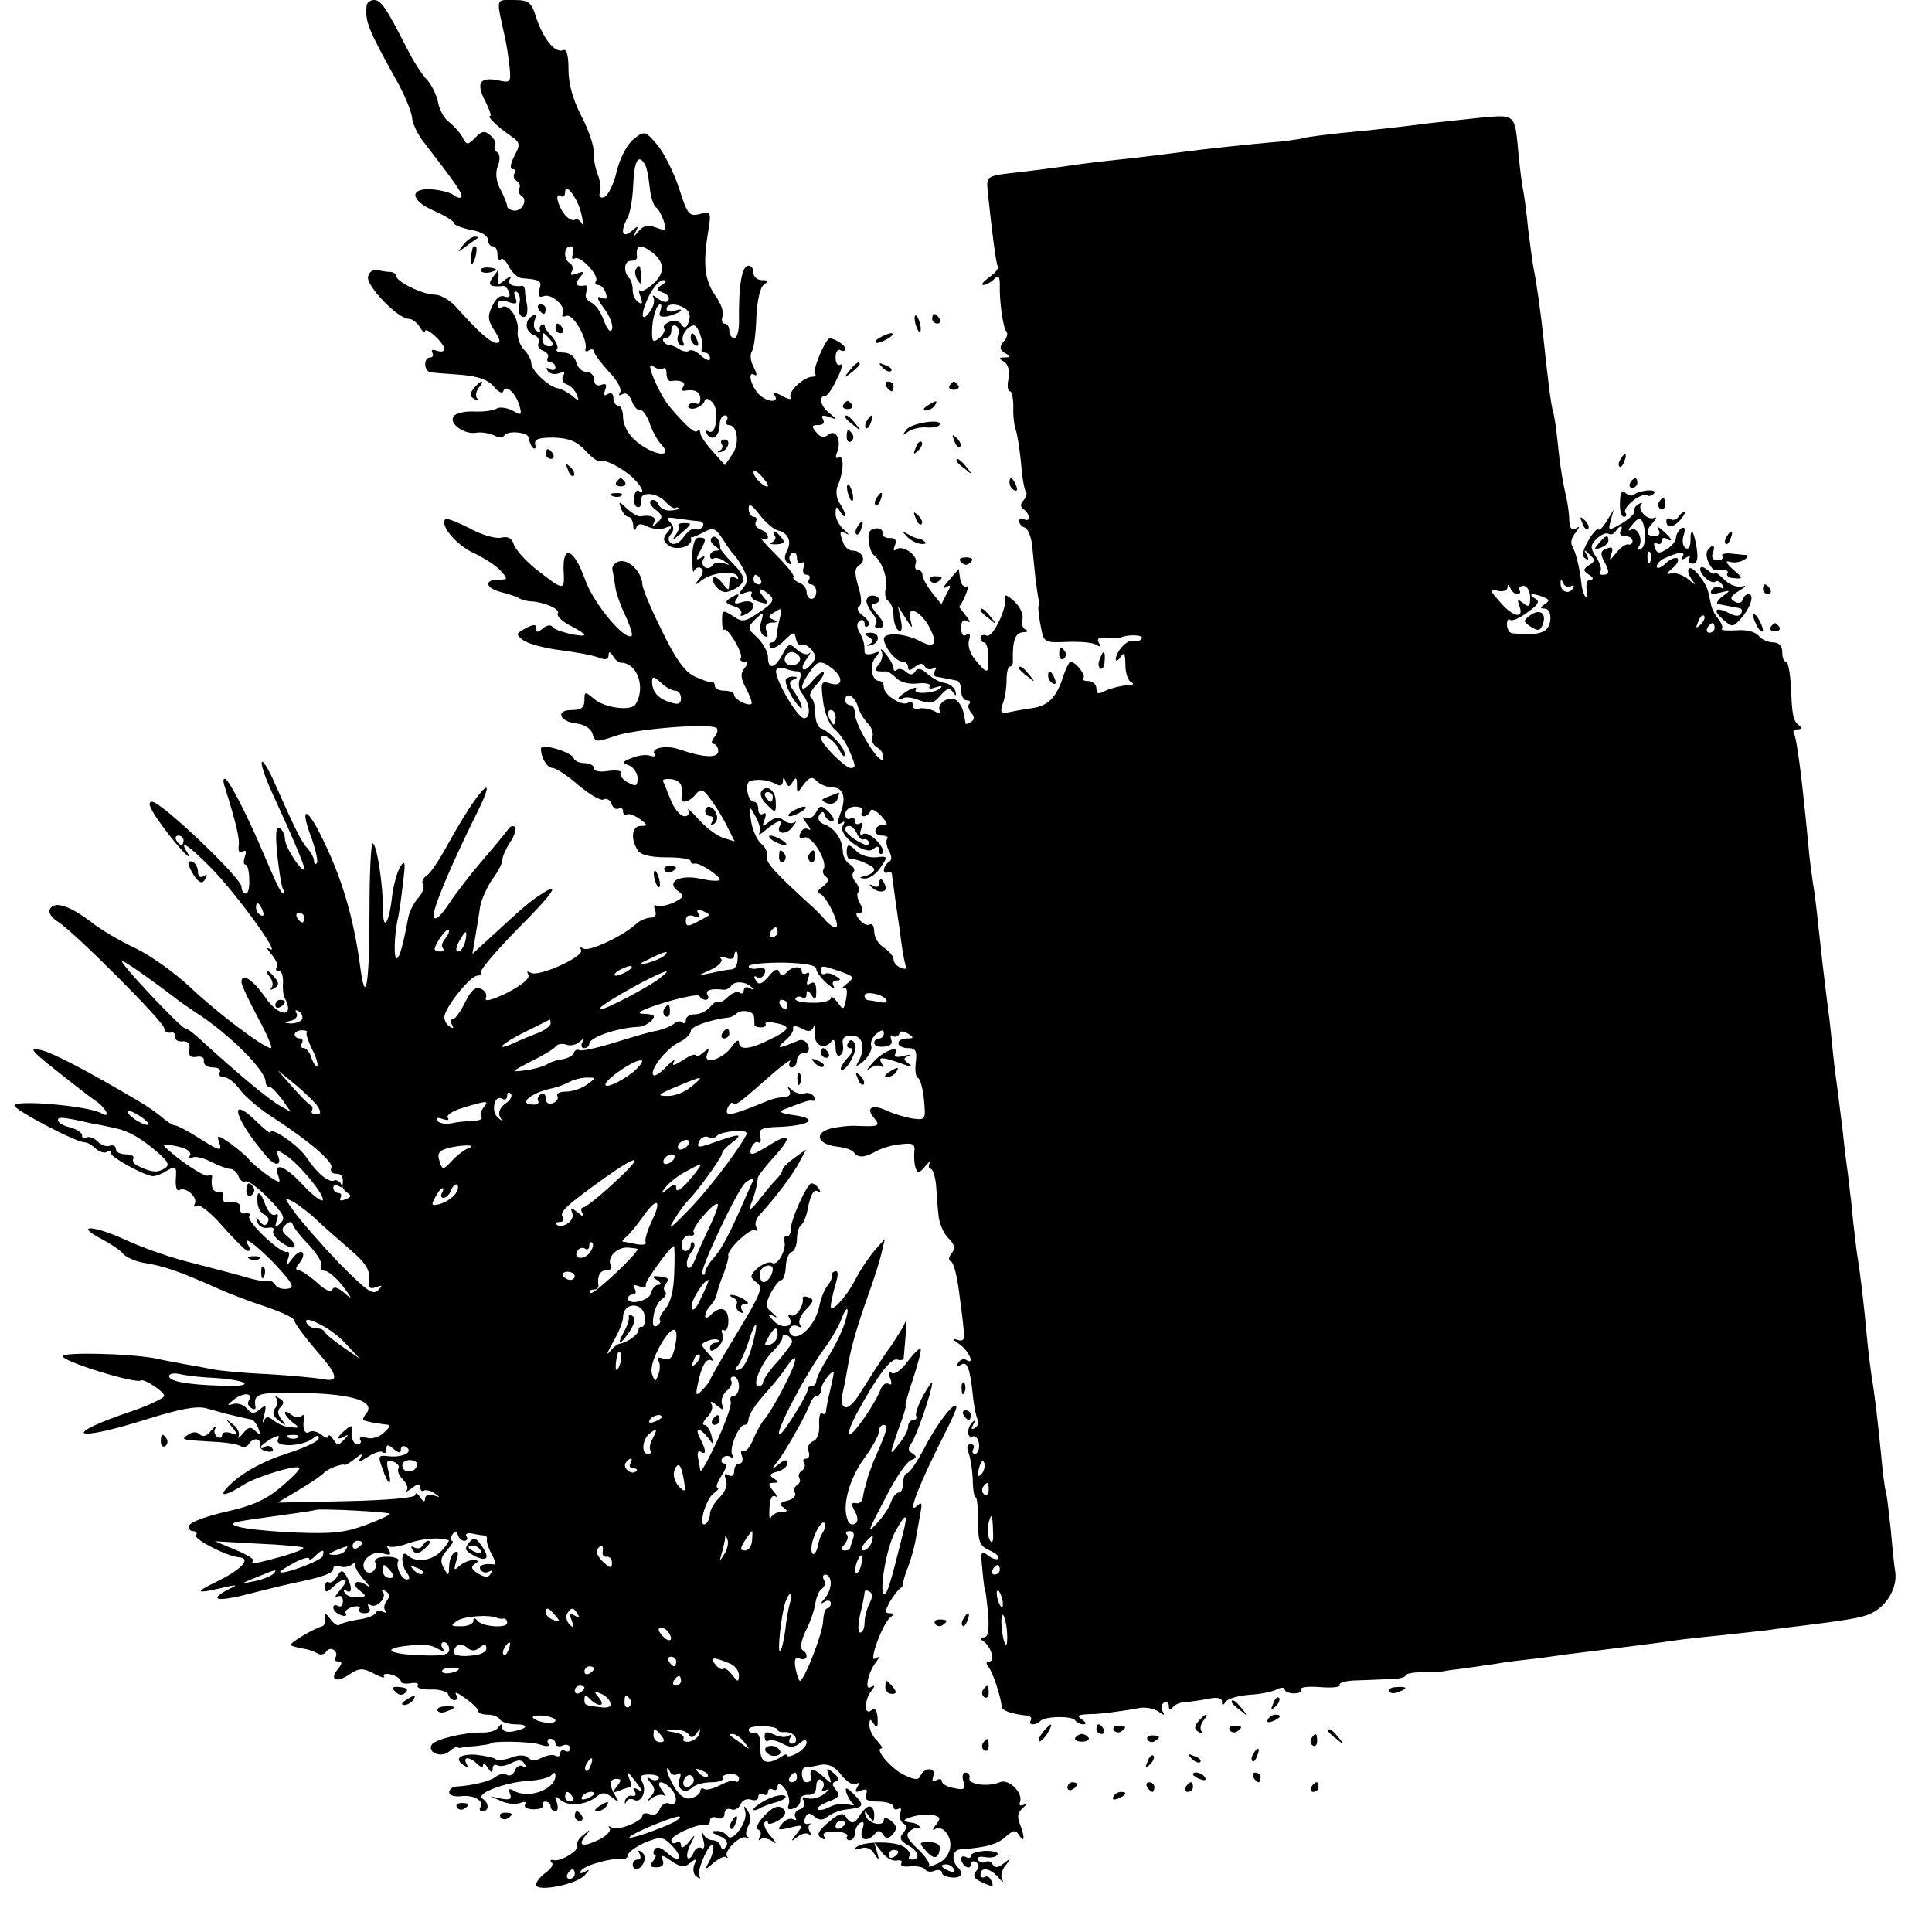 <?xml version="1.0" standalone="no"?>
<!DOCTYPE svg PUBLIC "-//W3C//DTD SVG 20010904//EN"
 "http://www.w3.org/TR/2001/REC-SVG-20010904/DTD/svg10.dtd">
<svg version="1.0" xmlns="http://www.w3.org/2000/svg"
 width="400pt" height="400pt" viewBox="0 0 400 400"
 preserveAspectRatio="xMidYMid meet">
<g transform="translate(0,400) scale(0.1,-0.1)"
fill="#000000" stroke="none">
<path d="M759 3988 c-3 -33 2 -46 60 -151 18 -31 33 -68 34 -80 1 -13 12 -36
25 -52 64 -83 82 -108 77 -113 -2 -3 -10 -1 -17 5 -7 5 -28 10 -45 11 -47 3
-43 -24 7 -45 22 -10 40 -21 40 -25 0 -4 16 -10 35 -14 20 -3 35 -12 35 -20 0
-8 5 -14 10 -14 6 0 10 -7 10 -17 0 -9 3 -13 7 -10 3 4 11 -3 17 -16 7 -12 18
-22 26 -23 39 -3 42 -5 37 -23 -3 -14 -1 -18 9 -14 16 6 48 -23 39 -37 -3 -5
0 -7 8 -4 14 5 45 -50 39 -69 -1 -5 2 -6 8 -2 5 3 10 2 10 -3 0 -5 14 -23 30
-41 17 -17 28 -37 24 -43 -4 -7 -3 -8 5 -4 6 4 14 -1 19 -14 4 -12 12 -20 17
-19 6 1 14 -11 20 -27 5 -16 16 -35 23 -43 31 -32 -20 -24 -56 10 -12 11 -22
31 -22 44 0 14 -4 25 -10 25 -5 0 -10 7 -10 16 0 9 -5 12 -12 8 -7 -5 -9 -2
-5 9 4 11 2 14 -9 10 -8 -3 -14 1 -14 11 0 9 -7 16 -16 16 -9 0 -18 9 -21 20
-3 12 -14 20 -26 20 -11 0 -17 3 -14 7 4 3 -1 15 -10 26 -10 10 -17 21 -15 23
1 2 -1 3 -5 2 -5 -2 -7 -7 -5 -11 1 -5 -2 -6 -7 -2 -6 3 -7 13 -4 22 4 11 3
14 -5 9 -17 -10 -15 -33 4 -40 8 -3 12 -10 9 -16 -3 -6 1 -13 9 -16 9 -3 13
-10 10 -15 -3 -5 0 -9 5 -9 6 0 11 -5 11 -11 0 -5 -5 -7 -12 -3 -7 4 -8 3 -4
-4 4 -6 14 -8 23 -5 11 4 14 3 9 -5 -4 -7 -1 -15 8 -18 8 -3 17 -13 20 -21 6
-14 4 -14 -10 -2 -9 7 -22 14 -29 15 -19 3 -55 37 -55 52 0 7 -7 20 -16 29 -8
9 -14 26 -12 38 3 25 -19 58 -33 49 -5 -3 -9 0 -9 6 0 7 8 9 22 5 17 -6 20 -4
15 9 -4 11 -3 15 4 11 5 -4 7 -15 4 -25 -3 -10 -1 -21 5 -25 10 -6 15 9 10 30
-1 6 -3 15 -3 22 0 7 -3 12 -6 11 -22 -2 -31 4 -25 15 5 7 1 6 -10 -2 -16 -13
-17 -13 -14 4 2 14 -3 20 -19 21 -12 1 -20 -2 -17 -7 2 -4 12 -5 22 -2 15 6
15 5 3 -10 -13 -17 -7 -22 21 -19 3 1 9 -5 12 -13 3 -9 0 -12 -9 -9 -9 4 -19
-4 -26 -20 -10 -20 -9 -30 5 -51 12 -18 13 -25 4 -25 -12 0 -37 22 -87 78 -12
12 -30 22 -41 22 -25 0 -80 27 -80 39 0 4 -6 8 -12 8 -7 0 -19 2 -27 4 -8 2
-17 -4 -19 -14 -4 -19 62 -87 84 -87 7 0 18 -8 23 -17 6 -10 11 -14 11 -9 0
12 40 -24 40 -37 0 -5 -7 -6 -16 -3 -8 3 -12 2 -9 -4 3 -6 1 -10 -4 -10 -15 0
-14 -30 2 -31 6 -1 35 -3 62 -5 34 -3 55 -10 67 -24 9 -11 18 -16 20 -10 5 15
24 -2 33 -28 6 -22 5 -23 -14 -12 -12 6 -27 8 -33 4 -6 -4 -27 -7 -47 -6 -19
1 -38 -4 -42 -10 -10 -15 22 -38 47 -34 10 2 27 -1 36 -5 9 -5 19 -5 22 -1 7
12 51 7 51 -5 0 -6 4 -15 8 -20 5 -4 7 -1 5 7 -2 11 7 14 39 14 31 -1 48 -8
66 -28 13 -14 26 -23 29 -21 7 7 51 -16 71 -37 17 -17 23 -33 9 -24 -4 2 -9
-4 -9 -15 -1 -10 2 -19 8 -19 5 0 8 5 6 12 -4 20 29 20 49 1 9 -10 19 -17 22
-15 2 2 5 2 7 0 2 -2 -5 -4 -16 -5 -11 -1 -23 5 -26 13 -3 7 -9 11 -15 8 -5
-3 -1 -12 9 -19 15 -12 16 -16 4 -27 -10 -9 -12 -9 -7 0 7 11 -6 17 -28 13 -5
-1 -17 6 -28 16 -17 16 -18 16 -12 0 3 -9 10 -17 15 -17 5 0 9 -8 10 -17 0
-11 3 -13 6 -6 3 9 10 10 23 3 10 -5 27 -7 37 -3 15 6 16 4 5 -9 -10 -12 -10
-18 2 -27 15 -12 49 -3 47 12 -1 4 0 6 2 5 1 -1 12 4 24 10 20 11 24 9 40 -15
10 -16 20 -30 24 -33 3 -3 11 -15 18 -28 10 -19 10 -27 -1 -40 -11 -14 -11
-15 5 -9 10 4 16 3 13 -2 -3 -5 1 -12 10 -15 24 -9 28 -7 14 9 -15 18 -5 20
14 3 10 -10 6 -17 -21 -35 -31 -21 -36 -22 -56 -8 -21 13 -22 12 -22 -10 0
-13 2 -21 4 -19 7 7 40 -49 35 -58 -3 -4 0 -8 7 -8 8 0 9 -3 0 -14 -8 -10 -8
-20 4 -42 8 -15 13 -30 11 -31 -6 -6 -36 9 -36 18 0 5 -9 9 -20 9 -11 0 -20 4
-20 10 0 5 -3 9 -7 8 -5 -1 -21 5 -36 12 -20 10 -39 37 -67 95 -22 44 -40 87
-40 95 -1 25 -27 52 -47 48 -10 -2 -17 -11 -15 -18 2 -8 4 -24 6 -35 1 -11 10
-37 20 -58 10 -21 16 -40 14 -43 -13 -13 -80 67 -97 117 -23 64 -47 73 -44 16
2 -41 1 -41 -59 6 -21 17 -40 39 -44 49 -4 14 -12 18 -26 15 -11 -3 -40 5 -65
19 -26 13 -48 22 -51 19 -12 -12 23 -54 59 -70 21 -10 46 -26 55 -36 16 -18
16 -19 -4 -19 -31 0 -27 -18 6 -26 15 -4 32 -9 37 -13 6 -3 17 -6 25 -6 28 -2
60 -16 55 -25 -3 -5 8 -16 25 -25 16 -8 30 -17 30 -19 0 -7 -61 7 -66 16 -3 5
-12 4 -20 -3 -11 -9 -14 -9 -14 0 0 9 -5 9 -22 0 -20 -11 -21 -12 -4 -25 10
-7 44 -16 75 -20 31 -4 66 -10 79 -15 15 -6 22 -5 22 4 0 9 3 8 9 -1 4 -8 12
-14 17 -14 34 -1 51 -52 30 -86 -9 -15 -64 -8 -86 11 -19 16 -20 16 -20 -3 0
-15 -7 -20 -26 -20 -35 0 -26 -24 10 -28 17 -2 30 -11 33 -22 5 -17 8 -17 46
-4 42 15 194 27 210 17 4 -2 3 -11 -4 -19 -6 -8 -7 -14 -2 -14 5 0 10 -7 10
-15 0 -15 -30 -14 -79 3 -27 10 -61 4 -53 -9 3 -5 0 -6 -8 -4 -7 3 -24 2 -38
-4 -21 -8 -22 -10 -6 -16 9 -4 17 -16 17 -26 0 -17 -3 -18 -20 -9 -11 6 -18
15 -15 20 3 4 -8 6 -25 4 -17 -3 -30 -1 -30 5 0 6 -9 11 -19 11 -11 0 -21 4
-23 10 -4 13 -68 32 -68 20 0 -19 13 -40 24 -40 7 0 31 -16 54 -36 23 -19 46
-33 52 -29 6 3 13 -1 16 -9 3 -9 10 -13 15 -10 5 3 9 0 9 -6 0 -6 3 -9 8 -6 4
2 16 -2 27 -10 16 -12 17 -14 2 -14 -19 0 -22 -26 -7 -50 6 -10 26 -15 60 -15
27 0 50 -3 50 -8 0 -4 3 -6 8 -5 9 3 52 -25 52 -33 0 -4 -17 -3 -37 1 -45 11
-76 -6 -49 -25 14 -10 12 -13 -10 -24 -14 -6 -30 -9 -35 -6 -5 3 -6 -1 -3 -9
4 -10 1 -16 -9 -16 -9 0 -22 -6 -29 -12 -26 -25 -98 -59 -110 -52 -6 4 -8 3
-5 -3 8 -13 -89 -57 -104 -47 -8 4 -9 3 -5 -4 4 -7 -13 -21 -43 -37 -33 -16
-49 -20 -45 -11 3 7 -2 16 -11 19 -11 5 -20 -4 -32 -28 -9 -19 -21 -35 -25
-35 -5 0 -6 -5 -2 -12 4 -7 3 -8 -4 -4 -7 4 -12 13 -12 20 0 19 53 85 68 86 7
0 11 3 8 8 -2 4 31 43 74 87 77 77 94 103 48 72 -23 -15 -40 -30 -106 -91
l-34 -31 6 35 c3 19 8 47 10 63 3 15 14 40 25 56 12 16 21 34 21 40 0 7 7 23
16 37 9 13 14 28 10 32 -4 3 -10 2 -14 -5 -4 -6 -27 -34 -52 -63 -25 -29 -57
-70 -71 -92 -17 -25 -28 -35 -31 -26 -4 12 33 101 88 212 51 101 4 52 -57 -59
-18 -33 -38 -64 -46 -68 -7 -5 -11 -13 -7 -18 3 -6 -1 -18 -10 -28 -9 -10 -19
-29 -21 -42 -11 -58 -17 -79 -23 -83 -7 -4 -6 44 1 79 3 11 8 45 11 75 6 45 5
51 -5 36 -7 -11 -14 -38 -17 -60 -6 -57 -19 -77 -19 -30 0 52 -12 132 -21 138
-4 2 -7 -61 -7 -141 0 -151 -8 -199 -19 -116 -14 105 -39 189 -83 276 -30 60
-42 54 -18 -8 9 -26 14 -49 11 -52 -3 -4 -6 -1 -6 5 0 6 -6 17 -12 24 -13 13
-26 39 -69 136 -13 30 -25 49 -27 44 -2 -6 9 -37 24 -69 41 -89 64 -144 64
-151 -1 -15 -40 44 -40 60 0 9 -5 20 -11 24 -8 4 -9 -12 -5 -56 4 -35 9 -67
12 -71 3 -5 3 -9 0 -9 -3 0 -12 17 -21 38 -9 20 -22 51 -29 67 -29 66 -60 126
-69 132 -5 3 -6 -4 -1 -18 23 -74 31 -106 28 -122 -1 -10 2 -14 9 -10 6 4 8 0
4 -10 -3 -10 -3 -17 1 -17 4 0 8 -13 8 -30 1 -17 -2 -30 -7 -30 -5 0 -9 6 -9
14 0 18 -166 176 -185 176 -11 0 -5 -14 21 -50 32 -44 69 -83 50 -52 -16 26 8
9 52 -36 51 -52 145 -181 121 -167 -9 5 -7 1 4 -12 9 -11 14 -23 10 -26 -3 -4
-2 -7 4 -7 6 0 9 -10 9 -22 -1 -13 0 -27 3 -33 23 -43 -12 -42 -41 2 -25 35
-48 50 -48 30 0 -7 16 -40 34 -74 19 -35 31 -63 27 -63 -14 0 -109 71 -166
125 -33 31 -85 68 -115 82 -30 14 -71 38 -90 53 -44 34 -76 45 -86 29 -5 -8 2
-19 17 -28 35 -23 219 -207 219 -220 0 -6 6 -10 13 -9 6 2 11 -2 10 -8 -1 -7
5 -11 15 -10 11 1 16 -5 14 -17 -2 -13 2 -17 15 -15 10 2 17 -2 15 -9 -1 -7 7
-13 19 -13 11 0 17 -4 14 -10 -3 -5 0 -10 8 -10 8 0 23 -11 33 -25 10 -14 37
-37 59 -52 84 -54 135 -98 131 -110 -3 -7 1 -13 9 -13 13 0 17 -6 14 -26 0 -4
5 -10 11 -14 8 -5 7 -9 -5 -13 -9 -4 -13 -3 -10 3 3 6 1 10 -4 10 -6 0 -11 5
-11 11 0 5 5 7 12 3 7 -4 8 -3 4 5 -4 6 -10 9 -14 7 -10 -6 -36 15 -57 47 -16
25 -75 66 -75 52 0 -3 -15 9 -32 26 -57 54 -41 1 22 -73 18 -23 34 -23 26 -2
-6 15 -4 15 16 2 29 -19 83 -86 76 -93 -3 -3 -23 12 -43 34 -38 40 -60 46 -48
14 5 -14 0 -12 -25 5 -17 13 -34 27 -37 32 -3 5 -20 19 -37 32 -26 18 -30 19
-25 5 8 -22 4 -22 -43 8 -22 14 -43 25 -48 25 -4 0 -17 8 -28 18 -11 9 -31 23
-45 31 -106 63 -179 101 -204 107 -26 6 -22 0 31 -42 34 -27 71 -56 83 -64 21
-14 31 -37 11 -25 -24 15 -180 29 -180 16 0 -9 127 -76 145 -76 6 0 16 -6 23
-13 8 -7 18 -10 23 -7 5 4 9 2 9 -3 0 -8 65 -44 85 -47 6 -1 19 4 30 11 19 11
21 10 19 -17 -1 -16 2 -26 7 -23 14 8 40 -16 32 -29 -3 -5 -1 -7 5 -3 6 3 30
-16 54 -44 24 -27 47 -50 51 -50 5 0 5 5 2 10 -16 26 13 5 54 -37 37 -40 42
-49 27 -51 -10 -2 -22 1 -26 8 -4 6 -11 10 -16 8 -5 -2 -27 2 -49 9 -22 6 -71
19 -110 29 -38 9 -98 30 -133 46 -66 31 -111 34 -52 3 19 -10 40 -24 45 -31 6
-7 26 -16 45 -19 39 -6 73 -18 145 -50 28 -13 76 -31 107 -41 32 -11 58 -23
58 -29 0 -5 20 -32 44 -60 46 -52 50 -68 13 -60 -12 2 -62 7 -112 10 -49 2
-101 7 -115 10 -14 3 -41 8 -60 11 -19 4 -44 8 -55 11 -56 11 -195 14 -195 5
0 -11 152 -58 162 -50 6 4 48 -23 48 -32 0 -4 -28 -18 -62 -30 -153 -51 -132
-68 24 -19 70 22 106 29 126 23 15 -4 33 -9 40 -11 20 -5 46 -11 53 -12 4 -1
10 -9 14 -18 5 -14 4 -15 -6 -6 -10 10 -15 9 -26 -5 -8 -9 -12 -12 -9 -6 3 7
-2 18 -12 25 -16 13 -16 13 -2 -5 14 -18 13 -19 -2 -13 -10 3 -18 2 -18 -4 0
-6 -5 -7 -10 -4 -6 4 -8 12 -4 18 3 7 -1 4 -9 -5 -8 -11 -17 -14 -23 -8 -6 6
-15 6 -24 0 -17 -11 -15 -11 51 -15 26 -1 51 -5 57 -9 6 -3 13 -2 17 4 8 14
26 13 23 -1 -2 -6 5 -13 15 -14 9 -2 15 1 11 6 -3 5 -10 7 -15 4 -5 -4 -9 -4
-9 -1 0 3 10 10 21 17 15 8 19 8 15 0 -11 -18 49 -17 72 1 8 7 12 7 12 0 0 -6
-30 -20 -68 -32 -41 -13 -83 -35 -107 -56 -38 -33 -26 -37 21 -7 28 17 114 43
114 33 0 -4 -19 -23 -41 -41 -30 -25 -61 -38 -112 -49 -39 -9 -72 -21 -75 -28
-2 -7 1 -12 8 -12 6 0 9 -4 6 -9 -5 -8 64 -43 88 -45 27 -2 8 -24 -42 -49 -54
-26 -49 -28 23 -11 17 3 16 2 -3 -7 -43 -23 -21 -26 51 -7 39 10 81 20 92 22
53 11 75 19 75 28 0 6 6 8 14 5 7 -3 19 -1 25 4 6 5 9 6 6 2 -3 -3 5 -18 17
-32 13 -14 16 -20 7 -13 -9 6 -19 9 -22 5 -4 -3 0 -11 9 -17 13 -10 13 -12 -5
-13 -11 -1 -24 3 -27 9 -4 6 -2 8 4 4 12 -7 11 12 -2 33 -7 11 -10 11 -18 -3
-5 -9 -13 -14 -17 -12 -4 3 -8 -1 -8 -9 0 -13 3 -13 17 0 25 23 36 18 14 -7
-10 -12 -13 -18 -7 -14 8 4 13 1 13 -9 0 -9 -4 -13 -10 -10 -5 3 -10 2 -10 -3
0 -6 7 -13 16 -16 8 -3 13 -2 10 3 -3 5 3 11 14 14 11 3 18 1 14 -4 -3 -5 2
-9 11 -9 10 0 13 5 9 12 -4 6 -3 8 3 5 13 -8 36 17 25 28 -4 5 -1 5 6 1 9 -6
10 -11 3 -20 -6 -7 -7 -17 -3 -21 4 -5 2 -5 -5 -2 -6 4 -13 3 -15 -2 -1 -5
-18 -12 -36 -14 -19 -3 -36 -8 -39 -11 -4 -3 -12 2 -19 12 -10 13 -12 14 -11
2 1 -8 -1 -16 -6 -17 -20 -6 -68 -35 -65 -39 2 -2 13 -5 24 -7 10 -1 24 -6 31
-10 6 -4 14 -3 18 3 4 6 11 8 16 4 5 -3 7 -10 4 -15 -4 -5 -1 -9 6 -9 8 0 8
-4 -1 -15 -19 -23 -4 -30 23 -12 21 14 28 14 51 2 15 -8 24 -10 21 -6 -3 5 4
7 15 4 11 -3 20 -9 20 -14 0 -4 9 -6 20 -4 11 2 18 0 15 -5 -3 -5 9 -8 27 -8
17 1 34 -4 36 -10 2 -7 8 -12 13 -12 6 0 7 5 3 12 -4 6 5 3 19 -8 15 -10 27
-22 27 -26 0 -5 9 -8 19 -8 11 0 23 -4 26 -10 3 -5 18 -10 32 -10 30 0 26 -9
-6 -15 -12 -2 -21 1 -21 8 0 9 -2 9 -8 1 -4 -7 -18 -11 -32 -11 -38 1 -99 -14
-106 -25 -10 -16 19 -28 35 -15 8 7 16 11 18 10 1 -2 4 -2 6 -2 1 1 16 3 32 4
17 2 30 4 30 5 0 6 84 5 103 -2 15 -5 21 -4 17 2 -3 6 -1 10 4 10 6 0 11 -4
11 -10 0 -5 7 -7 15 -4 8 4 15 1 15 -6 0 -6 -4 -8 -10 -5 -5 3 -10 1 -10 -5 0
-6 -4 -8 -10 -5 -5 3 -18 1 -28 -4 -13 -7 -22 -7 -29 0 -6 6 -19 6 -35 0 -14
-5 -29 -7 -32 -3 -4 3 -22 7 -41 9 -34 2 -46 -9 -23 -23 7 -4 8 -3 4 4 -9 16
7 15 22 0 7 -7 12 -8 12 -3 0 6 5 3 10 -5 7 -11 10 -11 10 -2 0 7 4 10 10 7 5
-3 18 -1 29 5 14 7 22 7 27 -2 4 -6 3 -8 -3 -5 -6 4 -14 0 -17 -9 -3 -8 -11
-12 -16 -9 -6 4 -16 2 -23 -3 -11 -10 -49 -19 -84 -21 -7 -1 -13 -6 -13 -12 0
-6 10 -9 23 -8 26 4 50 -9 42 -22 -4 -5 -1 -9 4 -9 14 0 14 17 0 26 -16 10 46
34 95 37 23 1 44 7 48 12 5 6 8 6 8 -1 0 -29 -57 -50 -87 -31 -9 5 -11 3 -7
-7 4 -11 0 -13 -18 -10 l-23 5 23 -10 c12 -6 30 -7 39 -4 9 4 14 2 10 -3 -3
-6 5 -10 18 -10 13 0 21 4 19 8 -3 4 0 8 5 8 6 0 11 -4 11 -10 0 -5 4 -10 10
-10 5 0 6 8 3 18 -6 14 -4 15 8 5 17 -14 54 -10 75 8 11 9 18 8 31 -2 15 -12
16 -12 8 1 -14 23 -14 37 1 37 11 0 11 -3 1 -16 -10 -12 -9 -14 6 -8 10 4 20
7 23 7 2 0 1 8 -3 17 -7 19 -5 18 17 -11 12 -16 12 -18 1 -11 -10 5 -12 4 -7
-4 4 -7 2 -10 -5 -9 -6 2 -13 -3 -15 -10 -1 -7 0 -8 3 -2 2 5 9 7 15 4 15 -9
28 17 18 36 -7 13 -4 16 15 16 13 0 21 -4 19 -8 -3 -5 -11 -5 -17 -1 -9 5 -9
3 0 -8 10 -12 10 -18 0 -29 -10 -12 -9 -12 4 -2 9 6 20 8 25 4 4 -4 2 1 -5 11
-15 19 -2 24 17 5 16 -16 15 -39 -2 -32 -7 3 -16 -2 -20 -11 -3 -10 -12 -15
-21 -11 -8 3 -15 2 -15 -3 0 -12 -50 -32 -63 -25 -7 4 -9 4 -5 -1 4 -4 -4 -14
-18 -22 -36 -18 -49 -16 -33 5 13 15 12 16 -3 3 -10 -7 -15 -17 -13 -22 6 -9
-35 -35 -50 -30 -5 1 -7 -1 -3 -5 5 -4 -1 -13 -12 -21 -11 -8 -20 -19 -20 -25
0 -16 82 0 100 19 11 12 12 14 1 8 -9 -5 -12 -4 -8 2 7 11 63 27 85 24 6 -1
12 3 12 8 0 6 16 17 35 26 33 13 37 13 56 -6 25 -25 16 -39 -10 -15 -12 11
-21 14 -26 7 -3 -6 -3 -11 1 -11 3 0 2 -6 -4 -13 -8 -10 -6 -13 7 -13 12 0 17
5 13 15 -4 12 -1 11 18 -2 19 -13 27 -14 39 -4 12 10 14 9 8 -5 -3 -10 -1 -20
6 -24 7 -4 9 -4 5 1 -7 7 17 65 26 65 7 0 1 -24 -9 -40 -6 -11 -2 -10 12 3 11
9 23 15 26 12 4 -3 5 -2 2 2 -7 9 25 42 38 39 7 -2 9 -1 5 1 -5 3 -4 12 1 22
6 11 6 22 -1 32 -8 12 -9 12 -5 -2 6 -20 -27 -66 -37 -50 -4 6 -15 11 -24 10
-12 0 -10 -3 6 -10 15 -5 20 -13 16 -21 -6 -9 -9 -9 -12 0 -2 7 -10 12 -17 12
-7 0 -16 6 -19 13 -3 6 -3 1 0 -12 4 -14 2 -21 -4 -17 -5 3 -13 -1 -16 -10 -4
-9 -9 -14 -12 -11 -3 3 -1 16 6 29 11 22 10 22 -4 4 -9 -11 -16 -14 -16 -7 0
7 -4 9 -10 6 -5 -3 -10 -1 -10 5 0 11 58 36 73 32 4 -1 7 3 7 9 0 6 7 9 15 5
9 -3 15 0 15 9 0 8 6 12 14 9 7 -3 16 2 19 10 4 9 13 13 22 10 8 -3 15 -1 15
6 0 6 5 8 10 5 6 -3 10 -1 10 5 0 6 5 8 10 5 6 -3 10 0 10 7 1 8 6 6 15 -5 7
-11 11 -25 8 -33 -4 -10 0 -12 11 -8 8 3 14 11 13 17 -1 7 6 11 16 11 11 -1
17 5 17 18 0 10 5 16 10 13 6 -4 7 -11 4 -17 -5 -7 -2 -8 7 -4 8 4 6 1 -4 -8
-11 -8 -26 -12 -35 -9 -10 4 -13 2 -8 -5 4 -7 1 -15 -8 -18 -9 -3 -13 -11 -9
-17 3 -5 1 -7 -4 -4 -6 4 -17 0 -24 -9 -11 -13 -9 -14 17 -8 27 7 28 6 14 -12
-14 -17 -13 -18 1 -7 9 7 20 9 24 5 5 -4 5 -2 2 5 -4 6 -4 13 0 16 5 2 3 2 -4
1 -7 -2 -10 3 -6 12 4 11 9 12 19 3 11 -9 18 -8 29 1 8 6 26 13 40 14 34 4 36
8 13 31 -14 14 -19 16 -16 5 2 -8 8 -19 13 -23 6 -5 2 -6 -8 -3 -10 3 -28 1
-39 -5 -11 -6 -22 -8 -25 -5 -3 3 7 10 22 16 22 8 25 13 16 24 -9 11 -9 15 0
18 7 2 6 8 -5 17 -14 12 -16 11 -10 -5 7 -19 7 -19 -14 0 -20 17 -27 15 -23
-6 0 -5 -4 -8 -9 -8 -11 0 -14 30 -2 31 4 0 18 2 30 5 17 3 30 -3 44 -21 11
-14 24 -22 30 -19 7 5 8 2 3 -6 -6 -10 -4 -12 8 -7 11 4 14 2 10 -9 -4 -10 3
-14 26 -14 17 0 31 -5 31 -11 0 -5 4 -7 10 -4 5 3 7 0 4 -8 -3 -8 0 -18 6 -22
8 -5 8 -10 0 -20 -9 -10 -6 -16 9 -25 23 -12 28 -30 9 -30 -6 0 -8 3 -5 7 4 3
-1 12 -11 19 -19 13 -87 12 -100 -1 -4 -5 1 -5 10 -2 11 4 22 0 28 -11 10 -15
11 -15 6 3 l-6 20 16 -20 c8 -11 22 -19 31 -17 8 2 12 -1 9 -6 -3 -5 6 -8 19
-6 14 1 27 -2 30 -6 3 -5 12 -7 20 -3 8 3 15 1 15 -4 0 -5 9 -9 20 -10 20 -2
26 8 13 21 -14 14 -11 36 5 37 54 4 76 10 94 26 17 15 21 15 28 3 12 -18 12
-3 1 25 -6 14 -3 24 8 33 9 8 10 10 2 6 -9 -4 -12 -2 -9 6 6 19 -24 48 -42 40
-24 -10 -65 -5 -63 8 2 7 -2 12 -8 12 -6 0 -8 -8 -4 -19 5 -15 1 -18 -20 -13
-14 2 -25 9 -25 14 0 5 -5 6 -12 2 -7 -5 -9 -2 -6 8 4 8 0 15 -8 15 -7 0 -15
-6 -18 -13 -4 -10 -11 -10 -36 2 -27 14 -60 54 -45 54 4 0 -1 7 -9 16 -9 8
-16 23 -16 32 0 14 2 14 9 3 7 -10 9 -7 8 12 -1 17 -6 22 -13 16 -15 -12 -15
21 0 40 8 11 8 13 -1 8 -14 -9 -6 31 11 52 8 11 8 13 -2 7 -15 -9 16 75 32 86
7 5 7 8 -2 8 -10 0 -10 4 0 23 7 12 17 25 21 28 5 3 8 8 7 10 -1 2 3 17 9 32
6 15 13 40 16 55 3 15 7 40 10 56 5 26 4 28 -9 16 -17 -13 9 51 59 150 14 27
25 52 25 56 0 18 -38 -30 -64 -80 -16 -31 -33 -56 -38 -56 -4 0 -8 -9 -8 -20
0 -11 -4 -20 -9 -20 -5 0 -12 -8 -16 -19 -3 -10 -15 -29 -27 -42 -25 -28 -23
-23 20 59 18 35 40 66 48 69 12 4 13 8 3 14 -9 5 -10 11 -2 21 10 13 43 109
43 125 0 4 -8 -8 -19 -27 -10 -19 -17 -38 -14 -42 2 -5 -1 -8 -6 -8 -6 0 -11
-6 -11 -14 0 -8 -9 -24 -20 -37 -19 -24 -19 -24 -1 29 11 28 18 52 16 52 -2 0
5 25 16 57 10 31 17 58 15 60 -2 3 -14 -9 -27 -26 -12 -17 -27 -27 -32 -24 -6
4 -8 0 -4 -11 4 -10 3 -15 -3 -11 -6 3 -13 -2 -17 -12 -11 -29 -55 -93 -64
-93 -5 0 2 19 14 42 42 78 72 118 85 113 6 -2 12 -1 13 3 6 68 7 84 2 72 -3
-8 -16 -28 -27 -45 -12 -16 -27 -39 -34 -50 -7 -11 -22 -35 -33 -52 -24 -38
-42 -35 -34 5 4 15 8 41 11 57 7 39 18 77 42 145 11 30 23 68 27 85 l7 30 -22
-25 c-12 -14 -30 -41 -40 -61 -19 -36 -50 -69 -50 -53 0 5 4 24 9 42 7 22 7
32 0 30 -6 -2 -9 -6 -7 -9 2 -3 -2 -12 -8 -20 -7 -8 -15 -28 -18 -45 -8 -36
-39 -69 -56 -59 -5 3 -8 11 -4 16 3 5 10 6 16 3 7 -4 8 -2 4 4 -4 6 2 20 13
31 16 16 17 21 5 25 -7 3 -13 2 -12 -2 3 -16 -15 -41 -25 -35 -5 3 -7 1 -3 -5
12 -19 -15 -25 -32 -7 -13 14 -14 16 -2 11 11 -6 10 -4 -1 6 -15 12 -15 17 -3
41 8 15 18 27 22 27 4 0 8 12 9 27 0 15 6 29 12 31 6 2 11 14 11 27 0 13 4 26
9 29 5 3 12 22 15 41 5 22 11 33 18 29 7 -4 8 -3 4 4 -4 7 -11 12 -16 12 -9 0
-45 -79 -43 -98 0 -6 -3 -12 -9 -12 -5 0 -7 -3 -5 -8 8 -13 -12 -54 -24 -47
-5 4 -19 -1 -30 -10 -17 -16 -17 -19 -3 -30 15 -10 10 -22 -40 -105 -31 -51
-56 -95 -56 -97 0 -3 -7 -11 -15 -20 -14 -14 -15 -13 -11 8 8 41 18 59 30 52
6 -3 3 3 -7 14 -17 19 -17 21 -1 27 9 4 19 4 22 1 3 -3 0 -5 -6 -5 -7 0 -12
-5 -12 -11 0 -8 5 -7 15 1 9 7 14 19 11 27 -3 8 -2 12 3 9 5 -3 9 6 9 19 0 27
-16 33 -36 13 -7 -7 -12 -8 -12 -2 0 6 5 15 11 21 6 6 12 17 13 24 2 8 8 28
15 44 6 17 10 32 9 35 -5 11 46 59 55 53 6 -3 7 -1 3 6 -4 6 -1 17 6 25 30 32
71 86 83 110 l14 26 -24 -17 c-14 -10 -25 -21 -25 -25 0 -4 -6 -13 -13 -20 -7
-7 -23 -26 -36 -43 -15 -19 -21 -23 -17 -10 8 19 14 42 15 57 1 4 15 22 31 40
40 43 38 55 -4 29 -40 -25 -47 -26 -40 -6 4 8 10 13 14 10 5 -3 6 3 4 13 -4
14 2 18 41 19 63 3 80 17 30 24 -28 4 -35 7 -22 12 44 17 53 20 60 18 5 -1 5
3 2 9 -4 6 -13 9 -20 6 -7 -2 -18 1 -25 7 -10 9 -11 9 -6 0 4 -8 1 -13 -8 -14
-20 -2 -25 -3 -56 -16 -57 -23 -70 -25 -64 -8 4 9 9 14 11 11 6 -6 12 -1 77
56 27 24 46 37 42 31 -4 -7 -2 -13 3 -13 6 0 11 7 11 15 0 8 7 15 15 15 9 0
12 6 8 16 -3 8 -12 13 -19 10 -43 -18 -49 -18 -29 -1 11 9 19 21 17 26 -1 6 5
6 17 0 14 -8 21 -7 25 2 2 6 4 1 3 -13 -2 -25 21 -35 35 -15 4 5 8 0 8 -13 0
-13 4 -21 9 -17 6 3 8 13 6 23 -2 13 3 18 19 18 23 0 29 -27 12 -56 -6 -10 -2
-8 12 3 11 11 18 24 16 31 -3 7 2 19 11 26 10 8 15 9 15 1 0 -6 -4 -11 -10
-11 -5 0 -10 -4 -10 -9 0 -6 9 -9 20 -8 13 1 19 6 15 15 -2 7 -1 11 4 7 5 -3
11 -1 13 5 2 6 8 6 18 0 13 -8 12 -10 -2 -10 -10 0 -18 -4 -18 -10 0 -5 9 -10
20 -10 16 0 19 -6 16 -30 -2 -16 0 -31 5 -32 4 -2 10 -22 12 -45 4 -41 3 -42
-22 -39 -14 2 -38 9 -54 16 -31 15 -46 7 -27 -15 13 -16 10 -18 -35 -16 -16 1
-42 -2 -57 -6 -34 -10 -24 -33 16 -37 16 -2 31 -7 34 -12 9 -12 22 -11 47 3
11 6 34 13 50 14 25 3 30 1 28 -16 -1 -11 0 -26 3 -34 4 -11 8 -10 20 5 9 10
13 13 9 7 -3 -7 -3 -13 2 -13 4 0 9 -15 11 -33 1 -17 3 -45 5 -62 1 -16 10
-38 20 -48 14 -14 16 -22 7 -32 -6 -8 -7 -14 -1 -17 5 -1 12 -28 16 -58 4 -30
9 -67 10 -82 3 -22 0 -26 -13 -22 -12 4 -11 2 3 -8 20 -13 35 -45 16 -34 -5 4
-13 1 -17 -5 -4 -8 -3 -9 5 -5 13 9 19 -5 25 -61 2 -23 7 -46 10 -52 4 -5 1
-13 -5 -17 -8 -5 -9 -3 -4 7 5 8 4 10 0 6 -14 -12 -14 -36 -1 -31 6 2 12 -5
13 -16 1 -11 -3 -20 -8 -20 -6 0 -7 4 -4 10 3 5 1 10 -5 10 -8 0 -9 -7 -5 -17
4 -10 8 -35 9 -55 0 -21 3 -38 6 -38 3 0 5 -22 5 -50 0 -42 3 -51 24 -60 13
-6 21 -13 18 -17 -4 -3 -13 0 -22 7 -14 11 -15 8 -11 -31 2 -24 5 -44 6 -44 1
0 3 -21 6 -47 2 -33 0 -48 -9 -48 -8 0 -9 -3 -1 -8 16 -11 25 -42 12 -42 -7 0
-7 -4 -1 -12 9 -12 25 -60 27 -82 1 -8 22 -15 53 -18 7 -1 10 -5 7 -10 -6 -10
10 -11 20 -1 10 10 66 11 72 1 3 -4 11 -8 17 -8 7 0 6 4 -3 10 -12 8 -8 10 15
11 17 0 41 3 55 5 14 2 36 5 50 8 14 2 31 -2 39 -8 11 -8 13 -8 8 1 -4 6 -3
14 3 18 5 3 10 0 10 -7 0 -8 3 -9 8 -3 4 6 16 11 27 11 11 1 32 4 48 7 17 4
27 1 27 -6 0 -9 2 -9 8 0 4 6 25 12 47 14 22 1 48 6 58 11 9 5 17 5 17 0 0 -4
9 -8 19 -8 11 0 17 4 14 8 -2 5 16 7 41 5 24 -2 43 0 40 5 -3 4 14 9 38 9 24
1 55 2 71 3 15 0 27 4 27 7 0 4 17 7 38 7 20 0 39 1 42 2 3 1 19 3 35 5 17 2
48 7 70 10 22 4 56 8 75 10 19 2 53 7 75 10 22 3 58 7 80 10 38 5 91 11 160
21 17 2 55 6 85 9 30 3 71 8 90 10 19 3 54 7 78 10 104 13 126 17 147 31 26
17 43 51 39 79 -2 11 -6 49 -9 85 -4 36 -8 72 -10 80 -3 8 -7 42 -10 75 -7 72
-14 131 -20 165 -2 14 -7 52 -10 85 -6 64 -12 119 -21 175 -2 19 -7 55 -9 79
-2 24 -7 60 -9 80 -3 20 -8 61 -11 91 -4 30 -8 66 -10 80 -2 14 -7 50 -10 80
-3 30 -7 71 -10 90 -11 86 -14 118 -20 170 -3 30 -8 73 -12 95 -3 22 -7 51 -8
65 -14 149 -25 232 -31 242 -3 5 1 8 8 8 8 0 9 3 3 8 -12 9 -15 19 -17 82 -2
28 -6 50 -10 50 -5 0 -8 9 -8 20 0 13 -7 20 -19 20 -10 0 -24 6 -30 14 -7 8
-26 13 -46 11 -20 -1 -33 0 -30 3 3 3 -1 12 -7 20 -7 8 -13 20 -15 28 -2 8 -4
20 -6 27 -4 21 -33 57 -40 50 -4 -3 -1 -13 5 -22 11 -14 10 -14 -7 0 -11 9
-27 14 -35 12 -11 -3 -11 -1 2 10 10 8 15 17 11 21 -3 3 -15 -1 -25 -11 -10
-9 -18 -11 -18 -6 0 6 8 14 18 18 29 13 42 14 36 3 -5 -7 -2 -8 6 -3 8 5 11 4
7 -2 -3 -5 0 -10 7 -10 10 0 12 10 9 31 -6 38 -13 47 -13 17 0 -13 -4 -19 -10
-16 -6 4 -8 16 -4 27 4 14 2 18 -5 14 -6 -4 -11 -13 -11 -19 0 -7 -9 -18 -19
-24 -16 -10 -20 -9 -25 3 -3 9 -1 12 4 9 6 -3 10 -1 10 5 0 6 5 8 10 5 16 -10
11 1 -7 16 -11 10 -14 10 -9 2 4 -8 1 -13 -8 -13 -19 0 -20 11 -3 29 6 8 8 11
2 9 -13 -7 -36 17 -27 28 4 4 1 4 -6 0 -7 -4 -10 -11 -8 -14 2 -4 -9 -15 -25
-25 -30 -17 -30 -17 -24 6 l6 22 -14 -23 c-7 -12 -15 -21 -18 -18 -2 3 -12 -8
-21 -24 -12 -21 -13 -32 -6 -36 7 -5 8 -2 3 7 -7 12 -5 12 6 1 12 -11 12 -14
-1 -22 -13 -9 -13 -11 0 -20 9 -6 10 -10 3 -10 -7 0 -10 -9 -8 -21 3 -12 1
-19 -2 -15 -4 4 -8 17 -9 29 -3 30 -12 65 -19 77 -4 6 -1 18 7 27 9 12 9 15 1
9 -9 -5 -13 0 -14 16 0 13 -3 32 -5 43 -8 34 -14 68 -19 119 -3 28 -7 57 -10
65 -4 15 -10 61 -20 156 -5 47 -14 112 -20 140 -2 11 -7 47 -11 79 -3 33 -8
69 -10 80 -3 12 -7 46 -10 76 -8 86 -5 83 -82 76 -37 -4 -83 -9 -102 -11 -70
-9 -116 -14 -180 -20 -36 -4 -72 -8 -81 -11 -9 -2 -40 -7 -70 -9 -55 -5 -131
-13 -184 -20 -68 -9 -123 -15 -170 -20 -27 -3 -61 -8 -75 -10 -14 -2 -52 -7
-85 -11 -74 -8 -73 -7 -70 -41 9 -85 17 -149 21 -155 2 -4 -6 -14 -18 -22 -12
-9 -18 -16 -12 -16 5 0 15 5 22 12 9 9 12 7 12 -12 -1 -36 7 -90 14 -97 3 -3
1 -13 -6 -20 -9 -11 -9 -17 3 -24 12 -7 12 -9 -1 -9 -12 0 -13 -2 -1 -9 8 -5
12 -19 9 -35 -3 -14 -2 -26 3 -26 4 0 7 -15 7 -32 -1 -18 2 -40 5 -48 3 -8 8
-39 11 -69 2 -29 7 -56 10 -59 3 -3 1 -11 -5 -18 -7 -8 -7 -14 1 -19 5 -3 10
-11 10 -16 0 -6 -4 -7 -10 -4 -5 3 -10 2 -10 -4 0 -5 5 -11 11 -13 7 -2 14
-19 16 -38 2 -19 5 -51 7 -70 3 -19 5 -37 6 -40 1 -3 2 -9 0 -15 -1 -5 1 -24
5 -43 6 -32 7 -33 54 -31 26 1 53 -1 61 -6 9 -6 11 -4 5 4 -5 9 0 12 16 11 13
-1 26 -1 29 0 15 7 49 6 44 -2 -3 -5 -11 -7 -17 -5 -13 4 -36 -21 -37 -38 0
-5 5 -3 10 5 7 11 10 7 10 -17 0 -17 6 -34 13 -36 6 -3 2 -6 -11 -6 -13 -1
-32 -6 -43 -11 -15 -8 -19 -7 -19 5 0 8 -8 15 -17 15 -9 0 -14 3 -10 6 6 6
-16 34 -27 34 -2 0 -10 -15 -16 -34 -13 -40 -31 -58 -63 -62 -12 -2 -32 -5
-45 -8 -20 -4 -22 -2 -16 17 5 12 8 34 8 50 0 15 3 27 7 27 4 0 7 6 6 13 -1
41 5 57 21 58 9 0 12 3 6 5 -7 3 -10 13 -7 22 2 10 -5 26 -17 37 -12 11 -20
15 -19 10 6 -20 -25 -86 -38 -81 -7 3 -13 1 -13 -4 0 -6 3 -10 8 -10 4 0 8
-13 8 -30 2 -36 -2 -37 -26 -7 -11 12 -17 30 -14 41 4 12 2 16 -5 12 -7 -5
-11 1 -11 14 0 14 4 19 13 14 7 -5 6 0 -3 11 -8 10 -15 19 -14 19 10 12 23 47
16 42 -6 -3 -12 3 -14 15 l-3 21 -20 -23 c-11 -12 -14 -19 -7 -15 11 7 12 4 2
-13 l-11 -22 -20 25 c-10 13 -19 29 -19 35 0 6 -4 11 -10 11 -5 0 -7 6 -4 14
6 16 -29 40 -41 28 -5 -4 -6 0 -2 9 4 11 0 16 -11 15 -9 0 -16 4 -15 11 1 6
-5 10 -15 9 -12 -2 -16 -10 -13 -27 1 -13 6 -26 11 -29 15 -11 29 -48 24 -67
-3 -12 -1 -24 5 -27 6 -4 11 -18 11 -31 0 -13 5 -27 10 -30 7 -4 9 3 5 22 l-6
28 16 -25 c15 -23 15 -23 10 -3 -9 32 21 19 40 -17 17 -33 10 -43 -19 -28 -31
17 -76 20 -76 5 1 -17 25 -47 39 -47 6 0 11 -5 11 -11 0 -8 4 -8 14 0 10 8 16
9 21 1 3 -6 11 -7 17 -4 7 4 8 2 4 -4 -4 -7 -2 -13 3 -13 6 -1 16 -3 21 -4 6
-1 15 -3 20 -4 6 0 10 -10 10 -21 0 -11 5 -20 12 -20 6 0 8 -3 5 -7 -4 -3 -2
-12 4 -19 7 -8 7 -14 -1 -19 -5 -3 -10 -5 -11 -3 0 2 -2 12 -4 22 -2 10 -9 23
-16 27 -16 9 -41 -9 -33 -23 4 -7 0 -7 -12 0 -11 5 -25 7 -31 5 -7 -3 -13 0
-13 7 0 6 -4 9 -10 5 -12 -8 -50 16 -50 32 0 7 -4 13 -9 13 -16 0 -22 32 -9
48 11 13 10 15 -4 9 -10 -3 -18 -2 -18 3 0 18 -2 25 -11 42 -6 10 -5 19 1 23
5 3 10 1 10 -6 0 -7 3 -9 7 -5 5 4 0 14 -10 21 -10 7 -14 16 -9 19 7 4 6 19
-1 42 -8 28 -8 37 2 44 16 9 6 30 -14 30 -7 0 -16 7 -19 16 -9 23 -8 26 7 19
6 -4 4 0 -5 8 -10 8 -18 23 -18 33 0 16 2 17 10 4 5 -8 10 -12 10 -7 0 4 -5
16 -12 26 -7 11 -8 26 -3 37 12 27 13 64 1 57 -5 -4 -7 1 -3 10 10 25 -2 50
-18 37 -9 -7 -16 -6 -25 5 -10 12 -10 15 4 15 11 0 14 5 10 12 -5 8 -1 9 12 5
18 -7 18 -6 2 7 -19 14 -24 36 -10 36 5 0 16 16 25 36 10 19 13 33 7 29 -6 -3
-10 3 -10 15 0 12 5 18 10 15 6 -3 10 -2 10 3 0 9 -30 26 -35 20 -13 -15 -33
-67 -28 -72 4 -3 1 -6 -5 -6 -18 0 -52 -32 -45 -43 3 -5 -5 -4 -17 3 -15 8
-20 8 -16 1 11 -17 -20 -13 -35 5 -16 19 -21 47 -7 38 6 -4 5 3 -1 15 -7 12
-9 27 -4 34 4 6 8 38 9 71 2 36 8 62 16 67 10 7 9 9 -4 9 -10 0 -18 7 -18 15
0 8 -4 15 -10 15 -14 0 -21 -39 -20 -117 0 -18 -4 -33 -10 -33 -5 0 -10 7 -10
15 0 8 -4 15 -10 15 -5 0 -7 7 -4 15 3 8 -3 27 -15 43 -22 32 -26 64 -15 131
7 43 6 44 -17 38 -22 -6 -26 -1 -43 53 -11 33 -31 73 -45 90 -25 29 -27 30
-49 12 -13 -10 -28 -38 -35 -66 -6 -27 -18 -51 -26 -54 -8 -3 -12 1 -9 9 3 8
1 25 -5 39 -5 14 -9 35 -8 48 0 12 -11 45 -26 73 -17 33 -26 66 -26 95 0 31
-4 44 -12 40 -16 -6 -40 23 -55 68 -10 32 -15 36 -47 36 -38 0 -36 6 -17 -80
3 -14 7 -40 9 -59 3 -32 2 -33 -25 -27 -37 7 -45 -6 -25 -44 8 -16 13 -30 10
-30 -8 0 14 -22 42 -41 20 -14 21 -17 8 -42 -8 -15 -10 -27 -4 -27 6 0 8 -4 4
-9 -3 -5 -1 -12 5 -16 6 -4 8 -10 5 -15 -3 -5 -1 -11 4 -15 15 -8 2 -33 -15
-31 -8 1 -14 5 -14 9 0 4 -6 20 -14 35 -9 17 -11 35 -5 49 5 13 4 25 -2 28 -5
4 -7 10 -4 15 3 4 -2 13 -10 20 -11 10 -18 9 -31 -5 -16 -16 -18 -16 -27 2 -6
10 -18 23 -27 30 -10 7 -20 25 -23 41 -3 16 -14 37 -23 47 -10 10 -28 38 -41
64 -44 86 -54 101 -69 101 -7 0 -15 -6 -15 -12z m576 -328 c4 -6 8 -27 10 -47
2 -20 8 -39 13 -42 5 -3 12 -16 16 -28 7 -21 5 -22 -16 -14 -17 6 -26 4 -36
-8 -10 -12 -12 -12 -6 -1 7 13 5 13 -9 1 -19 -15 -23 -1 -8 28 6 10 11 41 12
69 2 50 11 64 24 42z m-131 -105 c4 -16 3 -24 0 -17 -3 6 -9 10 -14 7 -4 -3
-14 2 -21 11 -15 19 -21 47 -8 38 5 -3 9 1 9 8 0 23 28 -15 34 -47z m-18 -81
c-3 -8 -2 -12 4 -9 11 7 51 -35 44 -47 -3 -4 -1 -8 4 -8 6 0 13 -7 16 -16 4
-12 2 -15 -9 -10 -11 4 -9 -3 6 -23 12 -16 19 -35 16 -43 -3 -8 -10 0 -17 19
-6 17 -18 34 -27 37 -8 4 -13 13 -9 21 3 8 2 14 -2 14 -19 -3 -23 2 -12 16 11
13 10 14 -5 9 -12 -5 -16 -4 -11 4 3 6 2 13 -4 17 -14 8 -13 35 1 35 6 0 8 -7
5 -16z m165 3 c25 -20 26 -41 3 -63 -13 -12 -25 -19 -29 -16 -3 4 -3 -2 1 -12
5 -14 4 -17 -4 -12 -7 4 -12 15 -12 25 0 10 -3 21 -7 25 -13 13 -11 36 3 36 8
0 13 3 13 8 -4 25 7 28 32 9z m19 -67 c-12 -8 -12 -10 3 -16 9 -3 14 -10 11
-16 -3 -5 -12 -4 -22 4 -9 7 -13 8 -9 2 3 -6 0 -20 -8 -30 -19 -26 -19 -1 0
36 9 17 21 30 28 30 8 0 7 -4 -3 -10z m-3 -54 c-4 -11 0 -13 15 -11 11 3 23 7
27 11 3 4 -2 4 -11 1 -10 -4 -18 -2 -18 3 0 12 20 13 39 1 9 -6 11 -16 7 -27
-5 -14 -9 -15 -15 -6 -4 7 -15 10 -24 6 -9 -3 -15 -10 -12 -14 3 -4 -2 -13
-10 -20 -13 -10 -15 -8 -15 13 0 27 9 57 17 57 3 0 3 -6 0 -14z m37 -50 c-3
-8 -1 -17 5 -21 6 -3 9 0 5 8 -3 8 2 20 10 27 13 10 17 9 25 -11 5 -13 7 -27
4 -31 -2 -5 1 -8 6 -8 6 0 11 -5 11 -12 0 -6 -7 -4 -18 5 -10 10 -21 14 -25
11 -3 -3 -12 -2 -19 2 -7 5 -16 9 -20 9 -12 0 -22 15 -10 15 7 0 12 7 12 16 0
8 4 13 10 9 5 -3 7 -12 4 -19z m-265 -9 c8 -10 7 -14 -2 -14 -8 0 -14 6 -14
14 0 7 1 13 2 13 2 0 8 -6 14 -13z m234 -60 c4 3 7 -1 7 -10 0 -9 3 -16 8 -16
20 3 33 -2 27 -11 -4 -6 -3 -10 2 -9 21 4 33 -2 33 -17 0 -8 -4 -13 -9 -9 -5
3 -12 1 -15 -4 -4 -5 2 -8 11 -7 9 2 19 8 21 14 3 9 7 8 17 -1 15 -16 8 -70
-8 -60 -6 3 -7 1 -3 -6 10 -16 26 -4 26 20 0 10 5 19 11 19 5 0 7 -4 4 -10 -3
-5 -2 -10 4 -10 18 0 23 -39 7 -61 l-15 -22 -25 28 c-14 15 -26 33 -26 38 0 6
-3 8 -6 5 -5 -6 -20 6 -56 48 -24 28 -55 102 -36 86 8 -6 18 -9 21 -5z m217
-243 c0 -3 -7 -1 -15 6 -8 7 -15 17 -15 22 0 5 7 3 15 -6 8 -8 15 -18 15 -22z
m20 -92 c22 -5 30 -23 19 -43 -6 -12 -5 -20 3 -25 6 -4 8 -3 4 4 -3 6 -2 13 4
17 5 3 10 -1 10 -10 0 -9 4 -13 10 -10 6 3 7 -1 4 -9 -3 -9 -1 -16 6 -16 6 0
8 -4 5 -10 -3 -5 -1 -10 4 -10 6 0 11 -7 11 -15 0 -8 -4 -15 -10 -15 -5 0 -10
6 -10 14 0 8 -7 17 -16 20 -9 4 -14 9 -11 12 2 3 -14 23 -37 46 -22 22 -35 37
-28 33 6 -3 12 -2 12 3 0 6 -7 13 -16 16 -8 3 -12 10 -9 16 3 5 1 10 -4 10 -6
0 -11 8 -11 17 0 12 6 9 23 -13 12 -16 29 -30 37 -32z m-162 19 c7 -1 10 -6 7
-11 -4 -6 -10 -8 -15 -5 -5 3 -15 -4 -24 -16 -8 -12 -19 -18 -26 -14 -7 5 -8
11 -1 19 7 9 7 16 -2 25 -9 10 -6 11 18 7 17 -2 36 -5 43 -5z m1958 -26 c1
-13 -2 -28 -8 -31 -6 -4 -8 -2 -5 4 10 15 -3 43 -17 35 -6 -4 -5 1 3 10 16 21
23 16 27 -18z m-51 5 c-3 -5 1 -10 9 -10 9 0 16 -4 16 -10 0 -5 -4 -9 -9 -7
-5 1 -17 -7 -25 -18 -13 -16 -15 -17 -10 -2 5 13 2 16 -10 11 -12 -4 -13 -10
-6 -24 13 -24 13 -30 -2 -30 -6 0 -8 3 -5 7 4 3 0 17 -8 29 -13 20 -13 25 1
39 9 8 19 13 24 10 5 -3 11 -1 15 5 3 5 8 10 11 10 3 0 2 -4 -1 -10z m62 -62
c-3 -8 -6 -5 -6 6 -1 11 2 17 5 13 3 -3 4 -12 1 -19z m-1842 -38 c3 -5 1 -10
-4 -10 -6 0 -11 5 -11 10 0 6 2 10 4 10 3 0 8 -4 11 -10z m1677 -14 c7 4 8 2
4 -5 -9 -13 -26 -5 -25 12 0 9 2 8 6 -1 2 -6 10 -9 15 -6z m-111 -16 c6 0 8 4
5 8 -3 5 1 9 8 9 8 0 14 -11 14 -24 0 -19 -3 -21 -14 -12 -12 9 -13 9 -9 -4
12 -29 -11 -26 -38 5 -24 27 -25 30 -7 25 11 -3 20 0 21 6 0 8 2 8 6 0 2 -7 9
-13 14 -13z m54 -6 c13 -5 14 -8 3 -15 -10 -7 -10 -9 0 -9 16 0 16 -36 0 -46
-11 -7 -33 -9 -68 -5 -5 1 -10 9 -10 18 0 9 3 13 6 10 4 -4 20 3 36 15 23 16
27 23 16 29 -16 10 -6 12 17 3z m-1581 -46 c-3 -13 -6 -29 -6 -35 -1 -7 -5
-13 -10 -13 -5 0 -7 -4 -3 -10 3 -5 16 1 28 13 20 20 22 20 25 4 2 -9 7 -15
12 -12 4 3 13 -2 20 -10 10 -12 10 -18 0 -30 -18 -21 -26 -10 -9 12 7 10 9 15
4 10 -4 -4 -16 0 -25 8 -15 14 -18 13 -30 -10 -16 -30 -30 -32 -30 -5 0 10
-10 28 -22 40 -21 19 -21 21 -4 38 17 16 18 16 12 -5 -4 -12 -2 -24 5 -29 9
-5 10 -2 6 9 -4 12 -1 17 11 18 12 0 13 2 3 6 -11 5 -11 7 0 14 19 12 19 12
13 -13z m1907 -11 c-10 -9 -11 -8 -5 6 3 10 9 15 12 12 3 -3 0 -11 -7 -18z
m29 -7 c0 -5 -5 -10 -11 -10 -5 0 -7 5 -4 10 3 6 8 10 11 10 2 0 4 -4 4 -10z
m-1895 -59 c7 -12 -12 -24 -25 -16 -11 7 -4 25 10 25 5 0 11 -4 15 -9z m68
-25 c24 -19 22 -39 -4 -31 -19 6 -20 3 -15 -36 3 -25 13 -49 23 -58 11 -9 25
-29 31 -44 14 -33 15 -37 3 -37 -11 0 -61 50 -61 61 0 15 27 -2 38 -24 6 -12
11 -16 11 -9 1 13 -30 47 -49 54 -7 2 -12 16 -12 31 0 15 -4 30 -9 33 -5 3 0
15 11 26 11 12 18 24 15 26 -2 3 -13 -6 -24 -19 -24 -28 -28 -13 -5 19 17 25
23 26 47 8z m-71 -6 c6 0 7 -7 4 -16 -4 -9 -2 -22 4 -29 17 -20 20 -52 5 -52
-15 0 -67 92 -57 101 3 4 12 4 20 1 7 -3 18 -5 24 -5z m-254 -40 c7 0 12 -7
12 -16 0 -11 -6 -14 -22 -8 -25 7 -38 22 -38 43 0 11 4 11 18 -2 10 -10 24
-17 30 -17z m378 -32 c3 -12 13 -28 21 -36 8 -8 12 -21 9 -28 -3 -7 2 -17 11
-22 8 -5 14 -15 11 -23 -5 -16 -58 69 -58 94 0 10 -4 17 -10 17 -5 0 -10 5
-10 10 0 19 19 10 26 -12z m-46 -23 c0 -8 -2 -15 -4 -15 -2 0 -6 7 -10 15 -3
8 -1 15 4 15 6 0 10 -7 10 -15z m-319 -145 c1 -8 1 -18 0 -22 -2 -13 16 -9 29
7 11 13 15 12 30 -8 9 -12 25 -37 34 -55 l17 -34 -23 7 c-13 4 -36 21 -51 38
-16 18 -26 26 -22 20 3 -8 0 -13 -8 -13 -8 0 -21 15 -28 33 -7 17 -14 35 -16
39 -3 4 5 6 16 5 12 -1 22 -8 22 -17z m197 6 c7 -4 12 -2 13 6 0 10 2 10 6 -1
5 -11 7 -11 14 0 7 11 9 9 9 -5 0 -20 0 -20 14 0 12 15 17 17 27 7 7 -7 21
-13 31 -13 24 0 31 -20 18 -54 -7 -20 -7 -25 2 -20 7 5 8 3 3 -6 -11 -18 46
-62 63 -48 8 7 12 7 12 -2 0 -8 3 -10 7 -7 9 10 -28 48 -40 40 -6 -4 -8 0 -4
11 4 10 3 15 -3 11 -6 -3 -10 -1 -10 5 0 6 -4 8 -10 5 -5 -3 -10 1 -10 9 0 9
9 16 21 16 11 0 17 -4 14 -10 -3 -5 -2 -10 4 -10 5 0 11 5 13 11 2 6 12 1 23
-11 12 -13 14 -20 6 -18 -7 2 -16 -3 -18 -9 -3 -7 3 -13 13 -13 9 0 14 -3 11
-6 -3 -4 -2 -15 3 -25 7 -12 7 -20 0 -24 -5 -3 -10 -11 -10 -16 0 -6 4 -8 8
-5 5 3 9 0 9 -7 1 -7 4 -30 7 -52 3 -22 9 -60 12 -85 3 -24 8 -48 10 -52 3 -4
-2 -5 -10 -2 -9 3 -16 11 -16 18 0 6 -9 17 -20 24 -11 7 -20 21 -20 33 0 11
-4 18 -9 15 -5 -3 -14 1 -21 9 -9 11 -9 15 -1 15 8 0 9 5 2 19 -6 10 -8 21 -4
24 3 4 1 13 -5 20 -7 8 -9 17 -5 21 4 4 1 11 -7 16 -8 5 -15 17 -15 27 -1 25
-16 48 -38 56 -11 4 -15 12 -11 19 6 9 9 9 12 0 2 -7 9 -12 15 -12 6 0 3 8 -6
18 -17 16 -19 16 -28 -1 -6 -10 -15 -14 -22 -10 -7 4 -5 -2 3 -12 8 -10 10
-16 4 -12 -7 4 -14 0 -17 -8 -4 -9 -1 -12 8 -9 15 6 50 -50 40 -66 -3 -5 0
-12 5 -15 7 -5 5 -12 -7 -21 -10 -7 -13 -14 -7 -14 13 0 47 -70 34 -70 -5 0
-15 7 -22 16 -7 8 -21 23 -32 32 -72 66 -91 86 -88 99 2 8 -4 20 -12 26 -8 7
-18 28 -21 47 -5 34 -5 35 9 10 8 -14 12 -29 8 -35 -3 -5 4 -2 15 8 21 18 38
23 28 8 -10 -18 13 -21 26 -3 7 9 9 14 5 10 -5 -4 -15 -3 -23 3 -10 9 -17 8
-30 -2 -15 -12 -16 -12 -10 4 4 11 3 16 -3 12 -6 -3 -10 1 -10 9 0 9 -4 16 -9
16 -13 0 -20 39 -8 43 16 5 40 2 55 -7z m166 -101 c3 -8 9 -14 13 -13 4 2 9 0
11 -4 3 -11 -5 -10 -28 4 -21 13 -27 28 -11 28 5 0 11 -7 15 -15z m-1394 -15
c0 -5 -2 -10 -4 -10 -3 0 -8 5 -11 10 -3 6 -1 10 4 10 6 0 11 -4 11 -10z m164
-146 c3 -8 2 -12 -4 -9 -6 3 -10 10 -10 16 0 14 7 11 14 -7z m924 -9 c-2 -1
-13 -8 -25 -14 -19 -10 -23 -9 -23 3 0 10 6 13 17 9 11 -4 14 -3 9 5 -5 8 -2
10 9 6 9 -4 15 -8 13 -9z m-838 -5 c0 -5 -2 -10 -4 -10 -3 0 -8 5 -11 10 -3 6
-1 10 4 10 6 0 11 -4 11 -10z m292 -43 c-7 -8 -9 -17 -5 -20 3 -4 1 -7 -5 -7
-7 0 -12 2 -12 5 0 10 24 44 29 40 2 -3 -1 -11 -7 -18z m688 13 c0 -5 -5 -10
-11 -10 -5 0 -7 5 -4 10 3 6 8 10 11 10 2 0 4 -4 4 -10z m-647 -20 c-3 -11 -9
-20 -15 -20 -5 0 -4 9 2 20 6 11 12 20 14 20 2 0 2 -9 -1 -20z m412 -29 c-6
-5 -21 -11 -35 -15 -21 -5 -20 -3 5 9 35 17 42 18 30 6z m152 -9 c0 -10 -6
-19 -12 -19 -5 0 -23 -3 -40 -7 l-30 -6 28 13 c15 7 24 17 20 22 -5 4 0 5 10
2 9 -4 17 -2 17 3 0 6 2 10 4 10 3 0 4 -8 3 -18z m-1220 -37 c27 -19 53 -39
58 -43 6 -5 24 -17 40 -28 69 -44 145 -120 145 -144 0 -6 3 -10 8 -10 4 0 15
-12 26 -26 l18 -26 -21 12 c-20 10 -89 67 -163 135 -15 14 -30 26 -35 26 -10
2 -139 139 -130 139 4 0 28 -16 54 -35z m1383 19 c0 -6 10 -19 22 -30 12 -10
18 -13 14 -6 -4 7 -2 12 6 12 10 0 9 3 -2 9 -8 6 -18 7 -22 5 -4 -3 -8 0 -8 5
0 13 0 13 39 0 30 -11 31 -12 14 -26 -10 -8 -13 -12 -7 -9 7 4 9 -4 6 -21 -5
-25 -6 -25 -18 -8 -8 10 -14 14 -14 8 0 -5 -18 -10 -39 -9 -22 0 -37 4 -34 9
2 4 9 5 14 2 5 -4 9 0 9 7 0 9 3 9 10 -2 8 -12 10 -10 10 8 0 15 -4 21 -12 16
-8 -5 -9 -2 -5 10 4 10 3 15 -3 11 -6 -3 -10 -1 -10 4 0 13 -22 10 -33 -4 -6
-6 -10 -6 -14 3 -3 8 -10 5 -22 -10 -14 -16 -20 -18 -26 -8 -5 8 -4 11 2 7 6
-4 13 0 16 7 4 10 0 13 -14 11 -10 -2 -19 0 -19 4 0 5 32 8 70 8 45 -1 70 -5
70 -13z m-390 -4 c-8 -5 -19 -10 -25 -10 -5 0 -3 5 5 10 8 5 20 10 25 10 6 0
3 -5 -5 -10z m65 -16 c-23 -18 -111 -64 -122 -64 -11 0 25 23 82 54 56 29 70
33 40 10z m192 -19 c4 -4 2 -5 -4 -1 -7 4 -13 2 -13 -4 0 -6 -4 -9 -9 -5 -5 3
-16 -1 -24 -9 -8 -8 -17 -13 -19 -10 -3 2 -11 -2 -18 -11 -7 -8 -21 -15 -31
-15 -11 0 -19 -5 -19 -12 0 -6 -3 -8 -7 -5 -3 4 -11 3 -17 -2 -7 -6 -23 -12
-36 -15 -14 -2 -54 -14 -89 -25 -36 -11 -68 -18 -72 -15 -4 2 -9 0 -11 -6 -1
-5 -12 -11 -23 -13 -11 -1 -26 -6 -33 -11 -7 -4 -28 -10 -45 -12 -30 -4 -29
-3 13 19 25 12 48 26 51 31 4 5 14 6 22 3 8 -3 20 0 27 6 10 9 11 9 6 0 -4 -7
-2 -13 3 -13 6 0 11 4 11 9 0 13 57 33 101 35 9 0 21 6 28 13 9 10 6 13 -16
14 -19 0 -7 8 42 23 39 12 72 18 73 14 2 -4 8 -8 13 -8 6 0 7 5 4 10 -6 10 7
14 32 11 6 -1 14 3 17 8 7 11 32 9 43 -4z m278 -25 c3 -5 -3 -7 -12 -5 -10 2
-21 4 -25 4 -5 1 -8 5 -8 10 0 10 38 3 45 -9z m-205 -10 c0 -5 -2 -10 -4 -10
-3 0 -8 5 -11 10 -3 6 -1 10 4 10 6 0 11 -4 11 -10z m-1005 -31 c-4 -5 -14 -8
-23 -8 -15 1 -15 2 1 6 9 2 14 9 11 15 -4 7 -2 8 5 4 6 -4 9 -12 6 -17z m936
7 c1 -6 1 -14 1 -17 -1 -3 5 -6 13 -6 8 0 12 3 10 7 -2 4 7 5 20 2 34 -6 31
-14 -11 -34 -41 -21 -64 -23 -64 -6 0 7 -7 3 -15 -9 -18 -26 -60 -39 -51 -16
5 13 4 14 -9 3 -8 -7 -15 -9 -15 -5 0 4 -12 0 -26 -10 -18 -11 -24 -13 -19 -4
4 8 -2 4 -15 -9 -12 -13 -24 -21 -27 -18 -10 9 27 56 53 68 13 6 24 17 24 23
0 10 40 24 82 29 3 1 9 4 12 7 10 10 36 6 37 -5z m-421 -15 c0 -5 -12 -14 -27
-20 -16 -6 -38 -15 -50 -21 -42 -18 -24 0 25 24 26 13 48 24 50 25 1 1 2 -3 2
-8z m-505 -19 c-2 -2 3 -18 11 -34 9 -17 13 -32 11 -35 -3 -2 -8 5 -12 16 -3
12 -11 21 -16 21 -6 0 -7 5 -4 10 3 6 1 10 -4 10 -6 0 -11 4 -11 8 0 5 7 9 15
9 8 0 13 -2 10 -5z m683 -75 c-18 -18 -59 -40 -64 -34 -8 8 65 58 75 51 2 -2
-3 -9 -11 -17z m-660 -78 c7 -12 7 -16 -4 -16 -7 0 -11 4 -8 8 2 4 1 9 -3 11
-5 2 -21 19 -38 38 l-30 34 36 -29 c20 -17 41 -37 47 -46z m558 46 c-11 -8
-30 -15 -44 -15 -13 0 -21 -4 -18 -9 3 -5 -1 -11 -9 -15 -9 -3 -15 0 -15 10 0
8 -5 12 -10 9 -6 -4 -8 -10 -6 -14 3 -4 -1 -8 -9 -8 -35 0 -6 25 39 34 10 2
26 8 35 13 9 5 25 9 36 9 20 0 20 0 1 -14z m215 -5 c-13 -11 -35 -20 -50 -19
-22 0 -19 3 19 19 57 24 60 24 31 0z m-385 -35 c-11 -8 -15 -19 -11 -27 6 -10
5 -10 -5 -1 -14 13 -6 48 10 38 5 -3 10 -1 10 6 0 7 3 9 7 5 5 -4 0 -14 -11
-21z m-45 -8 c-6 -8 -8 -17 -4 -20 3 -4 -5 -7 -18 -8 -13 0 -34 -2 -46 -5 -12
-2 -25 1 -28 6 -4 6 1 7 12 3 10 -3 14 -2 10 3 -4 4 9 14 30 20 52 16 57 16
44 1z m-705 -22 c10 -8 15 -14 9 -14 -5 0 -19 6 -29 14 -11 8 -15 15 -10 15 6
0 19 -7 30 -15z m-106 -11 c14 -2 36 -7 50 -10 27 -6 52 -20 90 -53 19 -17 21
-24 11 -30 -15 -9 -26 -9 -53 4 -10 4 -15 11 -12 16 3 5 -4 9 -15 9 -12 0 -21
5 -21 11 0 6 -6 9 -12 7 -7 -3 -19 1 -26 9 -8 7 -18 11 -23 8 -5 -4 -9 -2 -9
4 0 6 -11 13 -25 17 -14 3 -25 10 -25 15 0 7 9 7 70 -7z m1354 -26 c-24 -42
-84 -119 -123 -158 -34 -35 -40 -38 -25 -15 10 17 24 35 29 40 17 16 70 89 70
97 0 4 9 14 20 22 25 19 18 20 -33 2 -36 -13 -40 -13 -35 0 3 8 12 13 19 10 7
-3 15 -2 18 2 2 4 19 9 36 10 23 2 29 -1 24 -10z m-119 -18 c-3 -5 -11 -10
-16 -10 -6 0 -7 5 -4 10 3 6 11 10 16 10 6 0 7 -4 4 -10z m-1048 -6 c13 -4 20
-11 16 -17 -3 -5 -1 -7 4 -4 6 4 24 0 39 -8 16 -8 34 -15 40 -15 7 0 15 -7 18
-16 3 -8 10 -13 14 -10 5 3 26 -13 47 -34 32 -33 37 -42 26 -52 -11 -11 -13
-10 -8 5 4 11 3 16 -3 12 -6 -3 -14 5 -20 19 -11 31 -19 34 -17 6 1 -11 7 -22
15 -25 7 -3 10 -10 6 -16 -4 -8 -9 -7 -16 2 -8 11 -9 11 -5 -1 2 -8 12 -14 22
-12 9 2 14 -1 11 -6 -3 -6 5 -17 19 -26 27 -18 35 -6 10 14 -12 10 -13 16 -4
24 8 8 13 8 16 -1 2 -6 17 -25 34 -42 16 -18 27 -36 24 -41 -3 -6 0 -10 7 -11
7 0 24 -14 38 -32 20 -26 20 -29 3 -14 -14 12 -22 14 -25 7 -2 -7 -15 -1 -31
14 -16 14 -33 26 -39 26 -7 0 -6 6 2 15 7 9 10 18 6 22 -3 4 -13 -2 -21 -13
-13 -17 -14 -17 -9 -1 4 10 3 17 -2 15 -13 -4 -84 63 -78 74 3 5 0 7 -8 6 -7
-2 -12 3 -11 10 3 11 -9 16 -30 13 -4 0 -6 5 -5 11 2 7 -3 12 -9 11 -12 -3
-17 10 -14 30 1 5 -3 6 -8 3 -7 -4 -63 33 -90 60 -6 6 10 5 36 -2z m593 -1
c-8 -3 -24 -15 -34 -26 -19 -20 -20 -20 -26 -1 -5 14 -2 21 14 26 27 8 68 9
46 1z m425 -23 c-3 -5 -11 -10 -16 -10 -6 0 -7 5 -4 10 3 6 11 10 16 10 6 0 7
-4 4 -10z m-125 -50 c-30 -28 -58 -50 -63 -50 -4 0 -5 -6 -1 -12 5 -9 2 -8 -9
1 -15 12 -17 12 -12 -1 6 -15 -22 -34 -33 -23 -3 3 0 5 7 5 7 0 9 4 6 10 -7
11 6 23 85 80 76 54 86 50 20 -10z m180 37 c0 -2 -11 -17 -25 -33 -14 -16 -25
-23 -25 -15 0 11 -3 11 -17 0 -16 -13 -17 -12 -4 4 7 9 25 23 40 31 32 17 31
17 31 13z m108 -34 c-2 -5 -10 -21 -17 -38 -31 -71 -47 -101 -63 -119 -10 -11
-18 -24 -18 -30 0 -5 -3 -7 -6 -4 -7 7 75 180 90 190 14 10 18 10 14 1z m-617
-27 c-6 -7 -20 -16 -31 -19 -17 -4 -18 -2 -9 14 5 10 12 19 15 19 3 0 2 -4 -1
-10 -3 -5 -2 -10 3 -10 6 0 13 7 16 16 4 9 9 14 13 11 3 -4 1 -13 -6 -21z
m-283 -54 c16 -15 47 -42 69 -61 29 -25 39 -40 37 -58 -2 -19 1 -23 14 -18 14
5 15 4 4 -7 -10 -10 -25 1 -81 58 -37 39 -78 86 -91 104 -23 32 -23 32 -1 21
11 -7 34 -24 49 -39z m692 1 c-10 -21 -16 -41 -13 -45 2 -5 -6 -6 -19 -4 -13
3 -25 5 -28 5 -3 1 0 5 5 9 6 4 21 22 34 40 30 44 43 41 21 -5z m120 -11 c-11
-23 -26 -55 -31 -70 -7 -16 -13 -22 -16 -14 -3 7 1 19 7 28 7 8 10 17 6 21 -3
3 -6 1 -6 -5 0 -7 -5 -12 -11 -12 -6 0 -9 8 -7 18 2 9 10 16 17 14 7 -1 10 2
7 7 -5 8 44 65 50 58 2 -2 -5 -22 -16 -45z m-250 -57 c-13 -15 -35 -11 -24 6
3 5 10 7 15 4 5 -4 9 -1 9 6 0 7 3 9 6 6 4 -4 1 -13 -6 -22z m100 9 c0 -10
-92 -96 -97 -91 -3 4 -1 7 5 7 7 0 11 3 11 8 -3 20 3 32 17 32 8 0 12 5 9 10
-10 16 13 39 36 37 10 -1 19 -2 19 -3z m76 -49 c-1 -35 -7 -61 -18 -74 -9 -11
-14 -21 -12 -24 3 -3 0 -8 -6 -12 -7 -4 -10 2 -7 20 2 15 10 30 17 35 8 5 11
12 7 16 -4 4 -3 12 3 18 6 8 2 12 -13 13 -17 2 -19 0 -7 -7 9 -6 10 -10 3 -10
-6 0 -13 -8 -15 -17 -3 -16 -48 -27 -48 -11 0 4 5 8 11 8 5 0 7 5 3 12 -5 8
-2 9 9 5 9 -3 16 -2 14 3 -2 7 51 80 58 80 2 0 2 -25 1 -55z m204 8 c-1 -18
-18 -35 -24 -24 -4 6 -4 16 -1 21 7 12 25 13 25 3z m-410 -15 c0 -4 -4 -8 -9
-8 -6 0 -12 4 -15 8 -3 5 1 9 9 9 8 0 15 -4 15 -9z m262 -44 c-10 -23 -18 -31
-20 -21 -3 12 25 57 35 57 1 0 -5 -16 -15 -36z m-117 -41 c1 -12 -2 -21 -6
-20 -4 1 -7 -2 -7 -7 0 -9 -24 -26 -39 -28 -5 -1 -14 -8 -21 -17 -8 -9 -4 0 7
20 12 20 21 43 21 52 0 32 43 32 45 0z m413 -15 c-6 -18 -22 -50 -35 -70 -13
-21 -23 -42 -23 -48 0 -5 -5 -10 -10 -10 -5 0 -9 -3 -8 -7 2 -8 -51 -93 -58
-93 -12 0 54 125 92 177 13 17 28 43 34 57 14 38 21 32 8 -6z m-1037 -35 l34
-36 -35 24 c-19 13 -36 27 -38 32 -2 4 -10 7 -17 7 -8 0 -16 4 -19 9 -15 23
46 -6 75 -36z m685 -18 c-5 -18 -11 -22 -23 -18 -10 4 -14 2 -10 -4 4 -6 4
-19 0 -29 -6 -16 -7 -16 -13 1 -4 13 3 35 19 63 26 43 39 37 27 -13z m161 8
c-6 -23 -17 -45 -25 -48 -11 -4 -12 -2 -5 7 6 7 16 30 23 51 16 51 22 43 7
-10z m53 23 c0 -8 -7 -16 -15 -20 -13 -4 -14 -2 -5 14 13 23 20 26 20 6z m30
-14 c0 -4 -14 -22 -30 -41 -17 -18 -30 -38 -30 -42 0 -5 -4 -9 -10 -9 -14 0 7
51 31 73 10 10 19 22 19 28 0 6 5 7 10 4 6 -3 10 -9 10 -13z m-354 -37 c-1 -8
-5 -17 -8 -21 -5 -4 -4 16 1 34 3 9 9 -1 7 -13z m155 -8 c-10 -9 -11 -8 -5 6
3 10 9 15 12 12 3 -3 0 -11 -7 -18z m182 -48 c-15 -30 -33 -59 -39 -66 -6 -6
-17 -25 -24 -42 -7 -17 -16 -28 -21 -25 -5 3 -6 -2 -3 -10 3 -9 1 -16 -5 -16
-6 0 -11 -7 -11 -16 0 -9 -5 -12 -12 -8 -8 5 -9 2 -5 -10 4 -10 -1 -24 -13
-36 -11 -11 -20 -26 -20 -34 0 -8 -4 -17 -9 -21 -17 -10 -1 49 16 63 9 6 13
12 9 12 -5 0 -1 11 8 25 10 15 12 25 6 25 -6 0 -8 5 -5 10 4 6 11 7 17 4 6 -4
8 -2 4 4 -7 12 13 62 26 62 4 0 8 6 8 13 0 7 14 29 31 48 17 19 38 44 46 57
28 41 25 16 -4 -39z m-1176 18 c71 -5 82 -19 13 -16 -72 2 -110 9 -110 20 0 5
10 7 23 4 12 -3 46 -7 74 -8z m1272 -24 c-5 -21 -9 -42 -9 -46 0 -5 -4 -6 -8
-3 -4 3 -7 -8 -6 -24 1 -18 -4 -31 -13 -34 -8 -4 -13 -13 -9 -21 3 -8 1 -15
-5 -15 -6 0 -8 -4 -4 -9 3 -5 1 -12 -5 -16 -6 -4 -8 -10 -5 -15 3 -5 1 -11 -5
-15 -6 -4 -8 -11 -4 -16 3 -6 -4 -13 -16 -16 -16 -4 -18 -8 -8 -14 10 -7 9 -9
-4 -9 -9 0 -19 -6 -22 -12 -2 -7 -4 1 -3 19 1 19 5 29 12 25 5 -3 4 2 -4 11
-11 14 -11 17 0 17 12 0 12 2 1 9 -10 6 -9 10 7 14 12 3 21 11 21 17 0 9 -5 9
-17 -1 -16 -13 -17 -12 -4 4 18 23 60 98 68 120 3 9 9 17 14 17 5 0 9 6 9 13
0 11 19 37 26 37 1 0 -2 -17 -7 -37z m-189 7 c0 -11 -5 -20 -11 -20 -6 0 -9
-6 -6 -12 2 -7 -11 -44 -29 -83 -18 -38 -33 -65 -34 -60 -1 6 -3 18 -5 28 -2
9 1 15 6 11 12 -7 11 3 -1 27 -13 24 -2 25 16 2 12 -16 12 -16 7 5 -3 12 -10
22 -15 22 -5 0 -2 7 6 16 9 8 13 21 9 27 -4 7 1 6 10 -2 15 -12 17 -12 12 1
-3 8 1 21 9 28 9 7 13 16 10 21 -3 5 0 9 5 9 6 0 11 -9 11 -20z m-1015 -30
c-3 -5 -1 -12 5 -15 6 -4 10 -3 9 2 -5 28 4 31 99 29 103 -2 151 -18 130 -43
-6 -7 -8 -14 -4 -14 3 -1 11 -3 16 -4 6 -1 17 -3 26 -4 14 -1 14 -3 -1 -17 -9
-9 -25 -14 -35 -11 -11 3 -18 1 -14 -4 3 -5 0 -9 -5 -9 -11 0 -15 15 -12 34 1
5 -5 4 -13 -4 -19 -15 -21 -24 -3 -14 9 5 9 3 -1 -7 -11 -12 -14 -12 -22 1 -5
8 -10 11 -10 6 0 -5 -7 -3 -15 4 -8 6 -19 9 -25 5 -9 -6 -15 8 -10 30 1 6 -2
7 -6 3 -4 -4 -13 -3 -21 3 -7 6 -13 8 -13 4 0 -4 7 -13 16 -20 15 -11 15 -12
-4 -10 -11 0 -27 7 -35 14 -12 9 -16 9 -21 -1 -3 -7 -3 -2 1 12 5 21 4 23 -9
12 -12 -10 -18 -9 -27 2 -7 8 -20 12 -29 9 -13 -4 -12 -2 3 10 20 15 40 13 30
-3z m855 -34 c0 -2 -7 -7 -16 -10 -8 -3 -12 -2 -9 4 6 10 25 14 25 6z m460
-41 c-6 -14 -15 -37 -22 -52 -6 -16 -12 -32 -13 -38 -1 -5 -3 -13 -5 -17 -1
-5 -3 -14 -4 -20 -1 -7 -8 -12 -14 -10 -10 2 -10 -3 -2 -17 7 -13 7 -22 0 -26
-6 -3 -13 0 -15 8 -12 29 3 84 33 126 18 24 32 50 32 58 0 7 4 13 10 13 6 0 6
-9 0 -25z m-479 -4 c-6 -10 -7 -21 -4 -25 3 -3 1 -6 -6 -6 -14 0 -11 31 4 42
15 12 17 10 6 -11z m-734 3 c-3 -3 -12 -4 -19 -1 -8 3 -5 6 6 6 11 1 17 -2 13
-5z m213 -25 c0 7 5 9 11 5 16 -10 -7 -22 -36 -19 -22 3 -23 1 -13 -26 12 -36
21 -38 12 -4 -5 20 -3 24 10 19 9 -3 14 -10 11 -14 -3 -5 1 -15 9 -23 8 -8 12
-18 8 -23 -4 -5 1 -2 11 5 12 10 17 10 17 2 0 -7 4 -10 8 -7 4 2 14 0 22 -6
12 -8 12 -9 -2 -4 -11 3 -18 0 -18 -7 0 -8 -4 -6 -10 3 -5 8 -10 11 -10 5 0
-6 -56 -11 -143 -13 l-142 -3 45 27 c25 15 47 30 50 34 6 8 39 21 44 17 1 -1
11 5 21 13 14 11 17 11 11 1 -6 -9 -1 -8 16 3 14 9 28 13 31 9 4 -3 7 -1 7 7
0 10 3 10 15 0 11 -9 15 -9 15 -1z m33 -34 c-5 -16 -30 -15 -30 1 0 7 8 12 18
11 9 -1 15 -6 12 -12z m442 5 c-3 -5 -1 -10 6 -10 7 0 10 -3 6 -6 -9 -9 -28 6
-22 17 4 5 8 9 11 9 3 0 2 -4 -1 -10z m727 -22 c-8 -8 -9 -4 -5 13 4 13 8 18
11 10 2 -7 -1 -18 -6 -23z m-616 -13 c4 -24 3 -26 -11 -12 -8 9 -12 23 -9 32
8 20 14 15 20 -20z m631 -20 c0 -8 -4 -12 -9 -9 -5 3 -6 10 -3 15 9 13 12 11
12 -6z m-1240 -49 c2 -2 -20 -12 -49 -23 -43 -16 -70 -19 -144 -16 -49 2 -103
7 -120 12 -24 7 -14 10 61 20 50 7 94 13 99 15 12 3 149 -4 153 -8z m1062 -43
c-26 -104 -32 -123 -38 -123 -12 0 4 95 22 128 23 42 28 41 16 -5z m187 6 c1
-19 -1 -26 -6 -19 -4 7 -6 20 -5 29 7 32 10 29 11 -10z m-352 -1 c-5 -7 -9
-19 -10 -26 -4 -21 -14 -27 -14 -8 0 21 20 60 27 53 3 -3 1 -12 -3 -19z m-743
-18 c6 0 8 4 5 9 -4 5 2 8 11 6 10 -2 21 -4 26 -4 4 -1 6 -4 5 -8 -1 -5 3 -18
10 -31 7 -12 9 -22 5 -21 -20 3 -34 -2 -28 -11 4 -6 11 -7 17 -4 7 4 8 2 4 -4
-5 -9 -12 -8 -26 0 -14 9 -16 14 -7 20 9 5 8 8 -4 8 -8 0 -21 -6 -28 -12 -11
-11 -12 -9 -6 11 5 16 4 21 -4 17 -6 -4 -11 -17 -11 -29 -1 -20 -1 -21 -11 -4
-8 14 -7 23 7 38 9 10 14 19 10 19 -4 0 -4 5 0 12 6 9 9 9 12 0 2 -7 8 -12 13
-12z m596 0 c-1 -11 -7 -20 -14 -20 -11 0 -11 4 -1 20 7 11 14 20 15 20 1 0 1
-9 0 -20z m209 4 c-3 -9 -6 -18 -6 -20 0 -2 -5 -4 -11 -4 -8 0 -9 4 0 13 6 8
8 17 4 20 -3 4 -1 7 6 7 8 0 11 -6 7 -16z m-837 -3 c2 0 -4 -10 -14 -21 -20
-22 -55 -26 -71 -10 -14 14 -15 -20 -1 -37 6 -9 6 -13 -1 -13 -11 0 -24 28
-17 39 2 4 -9 8 -24 8 -19 0 -27 -5 -24 -13 6 -15 -13 -28 -22 -14 -11 18 16
41 38 34 15 -5 18 -3 12 7 -5 8 -5 11 -1 8 4 -4 23 -1 42 6 30 10 63 13 83 6z
m571 -28 c-11 -17 -11 -17 -6 0 3 10 6 24 7 30 0 9 2 9 5 0 3 -7 0 -20 -6 -30z
m304 22 c-4 -8 -11 -15 -16 -15 -6 0 -5 6 2 15 7 8 14 15 16 15 2 0 1 -7 -2
-15z m-1176 -9 c2 -3 -16 -10 -39 -17 -58 -16 -72 -19 -65 -11 4 3 -13 14 -36
23 l-43 18 89 -5 c49 -2 91 -6 94 -8z m122 10 c0 -3 -4 -8 -10 -11 -5 -3 -10
-1 -10 4 0 6 5 11 10 11 6 0 10 -2 10 -4z m-35 -16 c-3 -5 -14 -10 -23 -9 -14
0 -13 2 3 9 27 11 27 11 20 0z m533 -2 c-2 -7 2 -12 8 -11 6 1 11 -5 11 -13 0
-12 -4 -11 -18 2 -10 9 -16 21 -13 25 8 13 14 11 12 -3z m-580 -10 c-4 -10
-88 -41 -88 -32 0 2 14 10 30 19 17 9 30 12 30 8 0 -4 5 -2 12 5 15 15 21 15
16 0z m1115 -18 c-3 -12 -8 -19 -11 -16 -5 6 5 36 12 36 2 0 2 -9 -1 -20z
m-974 -13 c8 -10 7 -14 -2 -14 -8 0 -14 6 -14 14 0 7 1 13 2 13 2 0 8 -6 14
-13z m66 -5 c-3 -3 -11 0 -18 7 -9 10 -8 11 6 5 10 -3 15 -9 12 -12z m1195 8
c0 -5 -5 -10 -11 -10 -5 0 -7 5 -4 10 3 6 8 10 11 10 2 0 4 -4 4 -10z m-1505
-9 c-6 -5 -23 -12 -40 -15 -28 -6 -28 -5 5 8 43 18 46 18 35 7z m1155 -19 c0
-10 -6 -24 -12 -31 -10 -11 -10 -13 0 -7 6 4 12 2 12 -3 0 -6 -3 -11 -7 -11
-5 0 -8 -12 -9 -28 -1 -24 -39 -122 -48 -122 -2 0 -6 12 -9 26 -3 18 -1 24 9
20 16 -6 19 10 5 18 -5 4 -2 20 7 39 9 17 18 43 20 57 2 13 8 28 14 31 6 4 7
12 4 18 -4 6 -2 11 3 11 6 0 11 -8 11 -18z m80 -42 c-5 -10 -10 -28 -10 -39 0
-12 -4 -21 -9 -21 -5 0 -5 16 0 38 5 20 9 41 9 45 0 5 5 5 10 2 7 -4 7 -12 0
-25z m276 4 c1 -9 0 -13 -4 -10 -3 4 -7 14 -8 22 -1 9 0 13 4 10 3 -4 7 -14 8
-22z m-440 -1 c-3 -10 -8 -35 -10 -57 -3 -21 -7 -41 -11 -44 -6 -6 2 73 11
101 3 9 8 17 10 17 3 0 3 -8 0 -17z m-486 -28 c11 -13 10 -14 -4 -9 -9 3 -16
10 -16 15 0 13 6 11 20 -6z m46 3 c5 -7 3 -8 -6 -3 -10 6 -12 4 -6 -11 5 -14
4 -16 -5 -7 -6 6 -8 16 -5 22 9 14 13 14 22 -1z m-166 -8 c3 -1 8 -2 13 -1 4
0 7 -3 7 -9 0 -12 -53 -8 -62 5 -5 6 -8 6 -8 -1 0 -6 -11 -11 -25 -11 -22 0
-23 1 -9 11 14 10 68 14 84 6z m1055 -30 c1 -17 0 -28 -3 -25 -3 3 -7 19 -8
36 -2 17 0 28 3 25 3 -3 7 -19 8 -36z m-700 -1 c11 -17 -1 -21 -15 -4 -8 9 -8
15 -2 15 6 0 14 -5 17 -11z m-476 -34 c10 -5 12 -4 7 3 -4 7 -2 12 3 12 6 0
11 -7 11 -15 0 -11 -13 -14 -60 -12 -62 2 -81 13 -32 19 39 5 56 3 71 -7z m84
4 c10 8 14 7 14 -2 0 -8 -14 -14 -34 -15 -18 -2 -33 1 -33 6 0 16 13 22 27 11
9 -8 17 -8 26 0z m60 -4 c-3 -9 -8 -14 -10 -11 -3 3 -2 9 2 15 9 16 15 13 8
-4z m347 -25 c0 -5 -2 -10 -4 -10 -3 0 -8 5 -11 10 -3 6 -1 10 4 10 6 0 11 -4
11 -10z m113 -5 c9 -4 17 -15 17 -24 -1 -14 -2 -14 -14 1 -7 10 -15 15 -18 13
-3 -3 -11 1 -17 9 -13 16 -3 16 32 1z m-563 -10 c0 -7 -30 -13 -34 -7 -3 4 4
9 15 9 10 1 19 0 19 -2z m280 1 c0 -3 -4 -8 -10 -11 -5 -3 -10 -1 -10 4 0 6 5
11 10 11 6 0 10 -2 10 -4z m180 -26 c0 -5 -5 -10 -11 -10 -5 0 -7 5 -4 10 3 6
8 10 11 10 2 0 4 -4 4 -10z m-200 -14 c0 -3 -4 -8 -10 -11 -5 -3 -10 -1 -10 4
0 6 5 11 10 11 6 0 10 -2 10 -4z m53 -30 c4 -9 -2 -12 -16 -11 -36 4 -37 4
-37 17 0 9 3 9 12 0 17 -17 33 -15 18 3 -11 13 -10 14 3 9 8 -3 18 -11 20 -18z
m42 5 c3 -5 2 -12 -3 -15 -5 -3 -9 1 -9 9 0 17 3 19 12 6z m-155 -43 c0 -9
-36 -5 -46 5 -4 4 5 6 19 5 15 -1 27 -6 27 -10z m460 -19 c0 -4 7 -6 16 -5 9
0 19 -5 21 -11 3 -7 0 -13 -7 -13 -6 0 -8 5 -4 12 4 7 3 8 -4 4 -6 -4 -20 -2
-30 3 -14 7 -19 6 -19 -4 0 -8 4 -12 8 -9 5 3 18 0 29 -6 16 -9 25 -8 36 1 9
8 14 8 14 1 0 -6 -9 -16 -20 -22 -11 -6 -20 -8 -20 -5 0 4 -6 3 -12 -2 -31
-19 -45 -13 -44 20 1 20 -4 31 -12 30 -6 -2 -12 1 -12 6 0 5 14 8 30 7 17 0
30 -4 30 -7z m-241 -12 c8 -10 7 -14 -2 -14 -8 0 -14 6 -14 14 0 7 1 13 2 13
2 0 8 -6 14 -13z m57 2 c4 -8 9 -7 16 2 8 12 9 12 6 0 -2 -8 -12 -15 -21 -17
-9 -1 -15 2 -12 6 3 5 -5 11 -17 13 -23 4 -23 4 -1 6 12 0 25 -4 29 -10z m115
-16 c13 -17 13 -17 -6 -3 -11 8 -22 16 -24 17 -2 2 0 3 6 3 6 0 17 -8 24 -17z
m-318 -48 c-3 -9 -8 -14 -10 -11 -3 3 -2 9 2 15 9 16 15 13 8 -4z m180 -18 c6
4 8 0 4 -10 -8 -20 11 -33 26 -18 6 6 24 11 40 11 15 0 26 4 23 8 -2 4 4 9 15
9 10 1 19 -3 19 -9 0 -6 -3 -9 -6 -6 -3 4 -17 0 -31 -7 -15 -8 -30 -12 -35 -9
-4 3 -8 1 -8 -4 0 -5 -8 -12 -19 -15 -12 -3 -23 4 -35 23 -9 16 -16 32 -15 37
0 4 3 2 6 -5 2 -6 10 -9 16 -5z m62 -5 c-3 -3 -11 0 -18 7 -9 10 -8 11 6 5 10
-3 15 -9 12 -12z m-30 -13 c-10 -15 -25 -10 -19 6 4 8 10 12 15 9 5 -3 7 -10
4 -15z m215 11 c0 -5 -5 -10 -11 -10 -5 0 -7 5 -4 10 3 6 8 10 11 10 2 0 4 -4
4 -10z m-465 -40 c3 -5 1 -10 -4 -10 -6 0 -11 5 -11 10 0 6 2 10 4 10 3 0 8
-4 11 -10z m45 6 c0 -2 -7 -7 -16 -10 -8 -3 -12 -2 -9 4 6 10 25 14 25 6z
m708 -64 c-8 -9 -8 -13 -2 -9 7 4 17 1 22 -6 18 -21 10 -53 -16 -65 -14 -6
-22 -9 -19 -5 4 3 -6 19 -22 34 -23 22 -27 30 -17 38 7 6 16 9 19 6 4 -3 4 -2
1 3 -3 4 -10 8 -15 8 -22 3 -22 6 1 13 14 4 33 5 43 3 14 -4 15 -7 5 -20z
m-540 7 c-25 -14 -103 -41 -94 -32 8 9 86 41 101 42 6 0 2 -4 -7 -10z m462
-63 c0 -3 -4 -8 -10 -11 -5 -3 -10 -1 -10 4 0 6 5 11 10 11 6 0 10 -2 10 -4z
m115 -36 c3 -6 -1 -7 -9 -4 -18 7 -21 14 -7 14 6 0 13 -4 16 -10z m-785 -10
c0 -5 -5 -10 -11 -10 -5 0 -7 5 -4 10 3 6 8 10 11 10 2 0 4 -4 4 -10z"/>
<path d="M1316 3442 c-2 -4 -1 -14 4 -22 7 -11 9 -9 7 8 -1 24 -3 26 -11 14z"/>
<path d="M1430 3301 c0 -6 4 -13 10 -16 6 -3 7 1 4 9 -7 18 -14 21 -14 7z"/>
<path d="M1494 3081 c4 -5 1 -12 -4 -14 -6 -3 -5 -4 2 -3 15 3 23 26 8 26 -6
0 -9 -4 -6 -9z"/>
<path d="M1604 2891 c4 -5 0 -11 -6 -14 -7 -3 -3 -4 9 -4 17 1 19 4 11 14 -12
15 -22 18 -14 4z"/>
<path d="M1405 2912 c3 -3 -1 -12 -7 -21 -8 -10 -4 -9 10 3 26 23 26 23 7 23
-8 0 -13 -3 -10 -5z"/>
<path d="M3310 2875 c-11 -13 -10 -14 4 -9 9 3 16 10 16 15 0 13 -6 11 -20 -6z"/>
<path d="M3168 2726 c-15 -11 -15 -13 2 -24 15 -9 19 -8 24 5 9 23 -6 34 -26
19z"/>
<path d="M1627 2593 c-2 -5 4 -21 14 -38 11 -16 19 -25 19 -20 0 6 -7 20 -15
32 -12 16 -12 22 -2 26 9 4 9 6 0 6 -6 1 -14 -2 -16 -6z"/>
<path d="M1460 2320 c0 -5 5 -10 11 -10 5 0 7 -5 3 -12 -4 -7 -3 -8 4 -4 6 4
9 13 5 21 -6 17 -23 20 -23 5z"/>
<path d="M1576 2361 c-3 -5 1 -17 10 -25 20 -21 21 -20 20 6 -1 23 -20 35 -30
19z m24 -11 c0 -5 -2 -10 -4 -10 -3 0 -8 5 -11 10 -3 6 -1 10 4 10 6 0 11 -4
11 -10z"/>
<path d="M1716 2351 c-17 -6 -17 -8 -4 -14 10 -3 19 0 22 9 3 8 4 14 3 13 -1
0 -11 -4 -21 -8z"/>
<path d="M1640 2320 c-8 -5 -10 -10 -5 -10 6 0 17 5 25 10 8 5 11 10 5 10 -5
0 -17 -5 -25 -10z"/>
<path d="M1600 2260 c8 -5 20 -10 25 -10 6 0 3 5 -5 10 -8 5 -19 10 -25 10 -5
0 -3 -5 5 -10z"/>
<path d="M1753 2236 c0 -8 3 -15 6 -14 14 1 51 -15 51 -22 0 -5 -8 -11 -17
-13 -15 -4 -16 -5 -2 -6 9 0 24 10 32 23 16 23 15 24 -9 21 -14 -1 -31 4 -39
11 -17 18 -22 18 -22 0z"/>
<path d="M1613 2225 c0 -8 4 -12 9 -9 5 3 6 10 3 15 -9 13 -12 11 -12 -6z"/>
<path d="M1675 2231 c-3 -5 -2 -12 3 -15 5 -3 9 1 9 9 0 17 -3 19 -12 6z"/>
<path d="M1820 2169 c0 -5 -6 -7 -12 -3 -7 4 -9 3 -5 -1 13 -15 36 -14 30 1
-6 17 -13 18 -13 3z"/>
<path d="M1375 1911 c-3 -5 -2 -12 3 -15 5 -3 9 1 9 9 0 17 -3 19 -12 6z"/>
<path d="M1495 1860 c-3 -5 -1 -10 4 -10 6 0 11 5 11 10 0 6 -2 10 -4 10 -3 0
-8 -4 -11 -10z"/>
<path d="M510 1534 c0 -8 5 -12 10 -9 6 4 8 11 5 16 -9 14 -15 11 -15 -7z"/>
<path d="M1302 1273 c1 -4 -3 -18 -10 -30 -17 -31 -8 -29 12 1 10 16 12 27 6
31 -6 4 -9 3 -8 -2z"/>
<path d="M1475 1060 c-3 -5 -1 -10 4 -10 6 0 11 5 11 10 0 6 -2 10 -4 10 -3 0
-8 -4 -11 -10z"/>
<path d="M572 1105 c4 -4 3 -14 -2 -20 -7 -9 -5 -17 7 -26 16 -12 17 -12 6 2
-9 11 -9 19 -2 26 8 8 7 13 -3 18 -7 5 -10 5 -6 0z"/>
<path d="M971 806 c-10 -12 -8 -17 9 -26 28 -15 36 -7 17 20 -12 17 -16 18
-26 6z m24 -16 c3 -6 -1 -7 -9 -4 -18 7 -21 14 -7 14 6 0 13 -4 16 -10z"/>
<path d="M875 800 c-4 -6 -11 -7 -17 -4 -7 4 -8 2 -4 -5 6 -9 11 -9 22 0 14
11 18 19 10 19 -3 0 -8 -5 -11 -10z"/>
<path d="M1585 381 c-3 -5 2 -11 10 -15 8 -3 17 -1 20 3 3 5 -2 11 -10 15 -8
3 -17 1 -20 -3z"/>
<path d="M1917 168 c17 -19 26 -17 29 5 1 8 -9 13 -22 13 -22 0 -22 -1 -7 -18z"/>
<path d="M959 3493 c-13 -17 -13 -17 6 -3 11 8 22 16 24 17 2 2 0 3 -6 3 -6 0
-17 -8 -24 -17z"/>
<path d="M979 3488 c-5 -18 -6 -38 -1 -34 7 8 12 36 6 36 -2 0 -4 -1 -5 -2z"/>
<path d="M1115 3360 c3 -5 8 -10 11 -10 2 0 4 5 4 10 0 6 -5 10 -11 10 -5 0
-7 -4 -4 -10z"/>
<path d="M1894 3336 c1 -8 5 -18 8 -22 4 -3 5 1 4 10 -1 8 -5 18 -8 22 -4 3
-5 -1 -4 -10z"/>
<path d="M1930 3340 c0 -5 5 -10 11 -10 5 0 7 5 4 10 -3 6 -8 10 -11 10 -2 0
-4 -4 -4 -10z"/>
<path d="M1150 3320 c0 -5 5 -10 11 -10 5 0 7 5 4 10 -3 6 -8 10 -11 10 -2 0
-4 -4 -4 -10z"/>
<path d="M1820 3300 c-8 -5 -10 -10 -5 -10 6 0 17 5 25 10 8 5 11 10 5 10 -5
0 -17 -5 -25 -10z"/>
<path d="M1759 3233 c-13 -16 -12 -17 4 -4 9 7 17 15 17 17 0 8 -8 3 -21 -13z"/>
<path d="M1827 3239 c7 -7 15 -10 18 -7 3 3 -2 9 -12 12 -14 6 -15 5 -6 -5z"/>
<path d="M981 3196 c-9 -11 -9 -16 1 -22 7 -4 10 -4 6 1 -4 4 -3 14 3 22 6 7
9 13 6 13 -2 0 -10 -6 -16 -14z"/>
<path d="M1835 3200 c3 -5 8 -10 11 -10 2 0 4 5 4 10 0 6 -5 10 -11 10 -5 0
-7 -4 -4 -10z"/>
<path d="M1966 3202 c-3 -5 1 -9 9 -9 8 0 12 4 9 9 -3 4 -7 8 -9 8 -2 0 -6 -4
-9 -8z"/>
<path d="M1746 3162 c-3 -5 1 -9 9 -9 8 0 12 4 9 9 -3 4 -7 8 -9 8 -2 0 -6 -4
-9 -8z"/>
<path d="M1920 3160 c-9 -6 -10 -10 -3 -10 6 0 15 5 18 10 8 12 4 12 -15 0z"/>
<path d="M1750 3136 c0 -2 8 -10 18 -17 15 -13 16 -12 3 4 -13 16 -21 21 -21
13z"/>
<path d="M1795 3129 c-4 -6 -5 -12 -2 -15 2 -3 7 2 10 11 7 17 1 20 -8 4z"/>
<path d="M1877 3111 c-10 -14 -10 -14 3 -5 8 6 25 10 38 9 13 -1 25 1 27 5 9
14 -56 5 -68 -9z"/>
<path d="M1753 3095 c0 -8 4 -12 9 -9 5 3 6 10 3 15 -9 13 -12 11 -12 -6z"/>
<path d="M1976 3087 c3 -10 9 -15 12 -12 3 3 0 11 -7 18 -10 9 -11 8 -5 -6z"/>
<path d="M1896 3073 c-6 -14 -5 -15 5 -6 7 7 10 15 7 18 -3 3 -9 -2 -12 -12z"/>
<path d="M1130 3060 c0 -5 5 -10 11 -10 5 0 7 5 4 10 -3 6 -8 10 -11 10 -2 0
-4 -4 -4 -10z"/>
<path d="M3355 3049 c-4 -6 -5 -12 -2 -15 2 -3 7 2 10 11 7 17 1 20 -8 4z"/>
<path d="M1980 3046 c0 -2 8 -10 18 -17 15 -13 16 -12 3 4 -13 16 -21 21 -21
13z"/>
<path d="M1176 3027 c3 -10 9 -15 12 -12 3 3 0 11 -7 18 -10 9 -11 8 -5 -6z"/>
<path d="M1276 3002 c-3 -5 1 -9 9 -9 8 0 12 4 9 9 -3 4 -7 8 -9 8 -2 0 -6 -4
-9 -8z"/>
<path d="M2090 3001 c0 -6 4 -13 10 -16 6 -3 7 1 4 9 -7 18 -14 21 -14 7z"/>
<path d="M3375 3000 c-3 -5 -1 -10 4 -10 6 0 11 5 11 10 0 6 -2 10 -4 10 -3 0
-8 -4 -11 -10z"/>
<path d="M1754 2986 c1 -8 5 -18 8 -22 4 -3 5 1 4 10 -1 8 -5 18 -8 22 -4 3
-5 -1 -4 -10z"/>
<path d="M3354 2959 c-1 -16 3 -29 8 -29 5 0 7 4 3 9 -6 11 34 43 46 35 4 -2
10 0 14 5 6 10 -33 6 -43 -4 -3 -2 -10 -1 -16 4 -8 7 -12 0 -12 -20z"/>
<path d="M1268 2973 c7 -3 16 -2 19 1 4 3 -2 6 -13 5 -11 0 -14 -3 -6 -6z"/>
<path d="M1815 2969 c-4 -6 -5 -12 -2 -15 2 -3 7 2 10 11 7 17 1 20 -8 4z"/>
<path d="M3435 2961 c-3 -5 -2 -12 3 -15 5 -3 9 1 9 9 0 17 -3 19 -12 6z"/>
<path d="M1896 2927 c3 -10 9 -15 12 -12 3 3 0 11 -7 18 -10 9 -11 8 -5 -6z"/>
<path d="M3475 2930 c-4 -6 -11 -8 -16 -5 -5 4 -9 1 -9 -4 0 -16 16 -13 30 4
7 8 10 15 7 15 -3 0 -9 -5 -12 -10z"/>
<path d="M3276 2917 c3 -10 9 -15 12 -12 3 3 0 11 -7 18 -10 9 -11 8 -5 -6z"/>
<path d="M1775 2909 c-4 -6 -5 -12 -2 -15 2 -3 7 2 10 11 7 17 1 20 -8 4z"/>
<path d="M1877 2890 c7 -8 20 -15 29 -16 9 -1 13 1 9 4 -4 4 -10 7 -13 7 -4 0
-14 4 -22 9 -12 7 -13 6 -3 -4z"/>
<path d="M3575 2889 c-4 -6 -5 -12 -2 -15 2 -3 7 2 10 11 7 17 1 20 -8 4z"/>
<path d="M1433 2846 c0 -23 2 -35 4 -28 3 6 9 9 14 6 6 -3 5 -12 -3 -22 -12
-15 -11 -16 4 -4 22 17 67 22 75 9 3 -6 1 -7 -5 -3 -8 4 -12 0 -12 -11 -1 -17
-1 -17 -14 -1 -7 10 -16 15 -19 12 -3 -4 0 -13 8 -21 11 -11 19 -11 35 -3 26
14 25 26 -5 56 -13 13 -24 27 -24 29 1 15 -9 29 -17 22 -5 -4 -2 -12 6 -17 10
-7 11 -10 3 -10 -7 0 -13 -5 -13 -11 0 -5 4 -8 8 -5 4 2 14 0 22 -6 12 -8 12
-9 -2 -4 -10 3 -20 1 -23 -5 -4 -5 -11 -7 -16 -3 -5 3 -6 10 -3 16 5 7 2 8 -5
3 -10 -6 -11 -3 -2 13 14 26 14 29 -2 29 -9 0 -13 -14 -14 -41z"/>
<path d="M3535 2860 c-7 -11 8 -42 18 -41 19 3 28 0 23 -7 -2 -4 4 -9 15 -9
18 -2 18 0 -3 18 -14 13 -17 19 -7 16 9 -3 22 -1 30 4 8 5 10 9 4 10 -5 0 -20
2 -32 3 -12 1 -20 -1 -17 -6 3 -4 -2 -8 -10 -8 -10 0 -13 6 -10 15 7 17 -1 20
-11 5z"/>
<path d="M1990 2836 c7 -7 13 -7 20 0 6 6 3 10 -10 10 -13 0 -16 -4 -10 -10z"/>
<path d="M3520 2822 c0 -13 25 -33 32 -26 3 3 9 0 14 -7 4 -7 3 -10 -4 -5 -6
3 -14 1 -18 -5 -5 -9 0 -10 17 -6 23 6 23 5 5 -8 -11 -8 -14 -16 -8 -16 7 -1
17 -3 22 -4 6 -1 15 -3 21 -4 5 0 7 -6 4 -11 -4 -7 -13 -6 -26 1 -28 14 -34 6
-11 -14 18 -16 20 -16 37 3 20 23 28 50 15 50 -5 0 -10 -5 -12 -12 -3 -7 -10
-8 -17 -3 -11 6 -8 11 10 22 13 8 16 12 6 9 -10 -3 -26 3 -37 14 -11 11 -20
17 -20 14 0 -4 -7 -1 -15 6 -8 7 -15 8 -15 2z"/>
<path d="M1926 2798 c3 -5 10 -6 15 -3 13 9 11 12 -6 12 -8 0 -12 -4 -9 -9z"/>
<path d="M3650 2780 c0 -5 5 -10 11 -10 5 0 7 5 4 10 -3 6 -8 10 -11 10 -2 0
-4 -4 -4 -10z"/>
<path d="M1511 2761 c-11 -7 -9 -10 8 -16 12 -3 19 -11 15 -16 -3 -6 3 -5 15
2 22 15 9 31 -17 21 -10 -3 -13 -1 -8 6 9 14 6 15 -13 3z"/>
<path d="M1794 2754 c1 -6 7 -18 14 -26 6 -8 9 -18 5 -21 -3 -4 -1 -7 5 -7 16
0 15 10 -5 32 -9 11 -11 18 -5 18 7 0 12 4 12 8 0 5 -6 9 -14 9 -7 0 -13 -6
-12 -13z"/>
<path d="M2030 2736 c0 -2 8 -10 18 -17 15 -13 16 -12 3 4 -13 16 -21 21 -21
13z"/>
<path d="M3630 2725 c0 -5 5 -17 10 -25 5 -8 10 -10 10 -5 0 6 -5 17 -10 25
-5 8 -10 11 -10 5z"/>
<path d="M3666 2702 c-3 -5 1 -9 9 -9 8 0 12 4 9 9 -3 4 -7 8 -9 8 -2 0 -6 -4
-9 -8z"/>
<path d="M1799 2681 c9 -6 10 -10 2 -14 -8 -4 -8 -5 1 -3 20 4 21 26 1 26 -14
0 -15 -2 -4 -9z"/>
<path d="M1825 2652 c4 -7 1 -19 -5 -27 -12 -14 -9 -16 15 -15 3 1 12 -6 21
-14 8 -9 27 -13 44 -11 17 2 28 -1 25 -6 -4 -5 2 -6 12 -2 10 3 15 3 11 -1
-10 -11 -58 -15 -52 -4 4 6 -3 5 -15 -1 -11 -7 -21 -14 -21 -17 0 -3 4 -3 9 0
5 4 21 2 35 -4 22 -8 30 -6 43 10 13 15 19 17 26 7 6 -9 8 -8 5 2 -2 8 -12 15
-22 17 -10 1 -26 10 -36 19 -12 11 -20 13 -25 5 -5 -8 -11 -8 -19 -1 -7 6 -16
8 -19 4 -4 -3 -7 -2 -7 3 0 6 -7 19 -16 30 -8 10 -13 13 -9 6z"/>
<path d="M2193 2645 c0 -8 4 -12 9 -9 5 3 6 10 3 15 -9 13 -12 11 -12 -6z"/>
<path d="M2277 2635 c-4 -8 -3 -16 1 -19 4 -3 9 4 9 15 2 23 -3 25 -10 4z"/>
<path d="M2110 2616 c0 -2 8 -10 18 -17 15 -13 16 -12 3 4 -13 16 -21 21 -21
13z"/>
<path d="M2170 2601 c0 -6 4 -13 10 -16 6 -3 7 1 4 9 -7 18 -14 21 -14 7z"/>
<path d="M390 2213 c0 -5 6 -17 13 -28 11 -14 16 -15 22 -5 5 9 4 11 -3 6 -7
-4 -12 -1 -12 8 0 8 -4 18 -10 21 -5 3 -10 2 -10 -2z"/>
<path d="M1376 2198 c3 -5 10 -6 15 -3 13 9 11 12 -6 12 -8 0 -12 -4 -9 -9z"/>
<path d="M1354 2186 c1 -8 5 -18 8 -22 4 -3 5 1 4 10 -1 8 -5 18 -8 22 -4 3
-5 -1 -4 -10z"/>
<path d="M559 1977 c6 -8 7 -18 3 -22 -4 -5 -1 -5 6 -1 10 6 10 11 1 22 -6 8
-14 14 -16 14 -3 0 0 -6 6 -13z"/>
<path d="M570 1919 c0 -5 5 -7 10 -4 6 3 10 8 10 11 0 2 -4 4 -10 4 -5 0 -10
-5 -10 -11z"/>
<path d="M1756 1841 c-4 -6 -2 -11 5 -11 7 0 5 -8 -6 -20 -10 -11 -16 -22 -14
-24 9 -9 37 41 29 53 -5 9 -10 10 -14 2z"/>
<path d="M1700 1820 c0 -5 5 -10 11 -10 5 0 7 5 4 10 -3 6 -8 10 -11 10 -2 0
-4 -4 -4 -10z"/>
<path d="M1808 1801 c-13 -14 -16 -20 -7 -13 9 6 20 8 24 4 5 -4 5 -1 0 7 -8
14 0 14 50 -4 14 -5 16 -4 6 3 -11 8 -11 11 0 16 8 3 3 3 -10 0 -13 -4 -21 -2
-18 3 13 21 -24 8 -45 -16z"/>
<path d="M1687 1799 c7 -7 15 -10 18 -7 3 3 -2 9 -12 12 -14 6 -15 5 -6 -5z"/>
<path d="M1840 1780 c-9 -6 -10 -10 -3 -10 6 0 15 5 18 10 8 12 4 12 -15 0z"/>
<path d="M1651 1764 c0 -11 3 -14 6 -6 3 7 2 16 -1 19 -3 4 -6 -2 -5 -13z"/>
<path d="M1776 1767 c3 -10 9 -15 12 -12 3 3 0 11 -7 18 -10 9 -11 8 -5 -6z"/>
<path d="M518 1393 c7 -3 16 -2 19 1 4 3 -2 6 -13 5 -11 0 -14 -3 -6 -6z"/>
<path d="M541 1364 c0 -11 3 -14 6 -6 3 7 2 16 -1 19 -3 4 -6 -2 -5 -13z"/>
<path d="M1518 1313 c6 -2 10 -9 7 -13 -3 -5 0 -12 6 -16 8 -4 9 -3 5 4 -4 7
-1 12 6 12 9 0 9 3 -2 10 -8 5 -19 9 -25 9 -5 0 -4 -3 3 -6z"/>
<path d="M1991 1124 c0 -11 3 -14 6 -6 3 7 2 16 -1 19 -3 4 -6 -2 -5 -13z"/>
<path d="M1995 1070 c3 -5 8 -10 11 -10 2 0 4 5 4 10 0 6 -5 10 -11 10 -5 0
-7 -4 -4 -10z"/>
<path d="M333 1015 c0 -8 4 -12 9 -9 5 3 6 10 3 15 -9 13 -12 11 -12 -6z"/>
<path d="M1995 649 c-4 -6 -5 -12 -2 -15 2 -3 7 2 10 11 7 17 1 20 -8 4z"/>
<path d="M1936 638 c3 -5 10 -6 15 -3 13 9 11 12 -6 12 -8 0 -12 -4 -9 -9z"/>
<path d="M1833 507 c0 -8 6 -14 14 -14 9 0 10 4 2 14 -6 7 -12 13 -14 13 -1 0
-2 -6 -2 -13z"/>
<path d="M819 497 c7 -7 14 -8 21 -1 6 6 2 10 -12 11 -16 2 -18 -1 -9 -10z"/>
<path d="M2035 501 c-3 -5 -2 -12 3 -15 5 -3 9 1 9 9 0 17 -3 19 -12 6z"/>
<path d="M2876 498 c3 -4 11 -5 19 -1 21 7 19 12 -4 10 -11 0 -18 -5 -15 -9z"/>
<path d="M840 480 c-9 -6 -10 -10 -3 -10 6 0 15 5 18 10 8 12 4 12 -15 0z"/>
<path d="M2636 473 c-6 -14 -5 -15 5 -6 7 7 10 15 7 18 -3 3 -9 -2 -12 -12z"/>
<path d="M2550 476 c0 -2 8 -10 18 -17 15 -13 16 -12 3 4 -13 16 -21 21 -21
13z"/>
<path d="M906 458 c3 -4 11 -5 19 -1 21 7 19 12 -4 10 -11 0 -18 -5 -15 -9z"/>
<path d="M2481 436 c-9 -11 -9 -16 1 -22 7 -4 10 -4 6 1 -4 4 -3 14 3 22 6 7
9 13 6 13 -2 0 -10 -6 -16 -14z"/>
<path d="M2625 440 c-3 -6 1 -7 9 -4 18 7 21 14 7 14 -6 0 -13 -4 -16 -10z"/>
<path d="M2160 415 c-7 -9 -11 -17 -9 -20 3 -2 10 5 17 15 14 24 10 26 -8 5z"/>
<path d="M2270 420 c0 -5 5 -10 11 -10 5 0 7 5 4 10 -3 6 -8 10 -11 10 -2 0
-4 -4 -4 -10z"/>
<path d="M2306 418 c3 -5 10 -6 15 -3 13 9 11 12 -6 12 -8 0 -12 -4 -9 -9z"/>
<path d="M2546 418 c3 -5 10 -6 15 -3 13 9 11 12 -6 12 -8 0 -12 -4 -9 -9z"/>
<path d="M2750 416 c0 -2 8 -10 18 -17 15 -13 16 -12 3 4 -13 16 -21 21 -21
13z"/>
<path d="M2226 402 c-2 -4 4 -8 14 -8 10 0 16 4 14 8 -3 4 -9 8 -14 8 -5 0
-11 -4 -14 -8z"/>
<path d="M2376 398 c3 -5 10 -6 15 -3 13 9 11 12 -6 12 -8 0 -12 -4 -9 -9z"/>
<path d="M2715 401 c-3 -5 -2 -12 3 -15 5 -3 9 1 9 9 0 17 -3 19 -12 6z"/>
<path d="M2035 391 c-3 -5 -2 -12 3 -15 5 -3 9 1 9 9 0 17 -3 19 -12 6z"/>
<path d="M2595 369 c-4 -6 -5 -12 -2 -15 2 -3 7 2 10 11 7 17 1 20 -8 4z"/>
<path d="M2376 353 c-6 -14 -5 -15 5 -6 7 7 10 15 7 18 -3 3 -9 -2 -12 -12z"/>
<path d="M2467 359 c7 -7 15 -10 18 -7 3 3 -2 9 -12 12 -14 6 -15 5 -6 -5z"/>
<path d="M2470 326 c0 -2 7 -7 16 -10 8 -3 12 -2 9 4 -6 10 -25 14 -25 6z"/>
<path d="M2595 320 c3 -5 8 -10 11 -10 2 0 4 5 4 10 0 6 -5 10 -11 10 -5 0 -7
-4 -4 -10z"/>
<path d="M2210 299 c0 -5 5 -7 10 -4 6 3 10 8 10 11 0 2 -4 4 -10 4 -5 0 -10
-5 -10 -11z"/>
<path d="M2375 300 c3 -5 8 -10 11 -10 2 0 4 5 4 10 0 6 -5 10 -11 10 -5 0 -7
-4 -4 -10z"/>
<path d="M2455 300 c-3 -5 -1 -10 4 -10 6 0 11 5 11 10 0 6 -2 10 -4 10 -3 0
-8 -4 -11 -10z"/>
<path d="M2715 300 c-3 -5 -1 -10 4 -10 6 0 11 5 11 10 0 6 -2 10 -4 10 -3 0
-8 -4 -11 -10z"/>
<path d="M1587 274 c-15 -8 -27 -17 -27 -20 0 -3 5 -2 11 1 6 4 22 10 37 14
14 4 22 10 17 13 -6 3 -22 0 -38 -8z"/>
<path d="M2305 280 c-3 -6 1 -7 9 -4 18 7 21 14 7 14 -6 0 -13 -4 -16 -10z"/>
<path d="M946 258 c3 -5 10 -6 15 -3 13 9 11 12 -6 12 -8 0 -12 -4 -9 -9z"/>
<path d="M1240 260 c-9 -6 -10 -10 -3 -10 6 0 15 5 18 10 8 12 4 12 -15 0z"/>
<path d="M1580 238 c-12 -13 -16 -24 -10 -26 5 -2 7 -9 3 -15 -3 -7 -3 -9 2
-5 4 4 15 2 24 -4 10 -8 9 -4 -3 10 -11 12 -16 25 -13 29 4 3 7 3 7 -1 0 -4 9
-2 20 4 11 6 18 15 15 21 -10 14 -23 11 -45 -13z"/>
<path d="M1781 243 c-11 -20 -20 -21 -31 -3 -5 8 -16 4 -35 -13 -21 -18 -25
-26 -15 -32 8 -5 11 -4 6 3 -4 7 4 10 23 10 17 -1 28 -5 25 -10 -3 -4 0 -8 5
-8 6 0 11 6 11 14 0 8 5 18 11 22 8 4 9 0 4 -15 -7 -22 12 -26 28 -6 4 6 10 5
15 -3 7 -10 11 -10 21 1 9 11 8 17 -4 27 -9 7 -15 8 -15 2 0 -15 -33 -8 -38 9
-3 11 -1 11 7 -1 9 -13 11 -13 11 3 0 9 -4 17 -10 17 -5 0 -13 -8 -19 -17z
m-31 -17 c0 -3 -4 -8 -10 -11 -5 -3 -10 -1 -10 4 0 6 5 11 10 11 6 0 10 -2 10
-4z"/>
<path d="M1036 238 c3 -5 10 -6 15 -3 13 9 11 12 -6 12 -8 0 -12 -4 -9 -9z"/>
<path d="M1190 240 c0 -5 5 -10 11 -10 5 0 7 5 4 10 -3 6 -8 10 -11 10 -2 0
-4 -4 -4 -10z"/>
<path d="M1515 229 c-4 -6 -5 -12 -2 -15 2 -3 7 2 10 11 7 17 1 20 -8 4z"/>
<path d="M1324 162 c4 -7 2 -12 -3 -12 -6 0 -11 -4 -11 -10 0 -15 17 -12 23 5
4 8 1 17 -5 21 -7 4 -8 3 -4 -4z"/>
<path d="M2010 158 c0 -5 -4 -6 -10 -3 -5 3 -10 2 -10 -4 0 -5 5 -13 10 -16 6
-3 10 -1 10 5 0 6 5 8 10 5 8 -5 8 -11 1 -19 -8 -10 -4 -16 14 -24 20 -9 23
-9 18 3 -3 8 -9 12 -14 9 -5 -3 -9 0 -9 5 0 17 21 13 37 -6 8 -10 12 -12 8 -5
-4 7 -1 21 7 30 12 15 11 16 -4 4 -11 -9 -18 -10 -23 -2 -3 6 -10 8 -15 5 -5
-3 -11 -1 -15 4 -3 6 3 8 15 6 11 -2 22 0 25 5 3 5 -8 8 -25 8 -16 -1 -30 -5
-30 -10z"/>
</g>
</svg>
